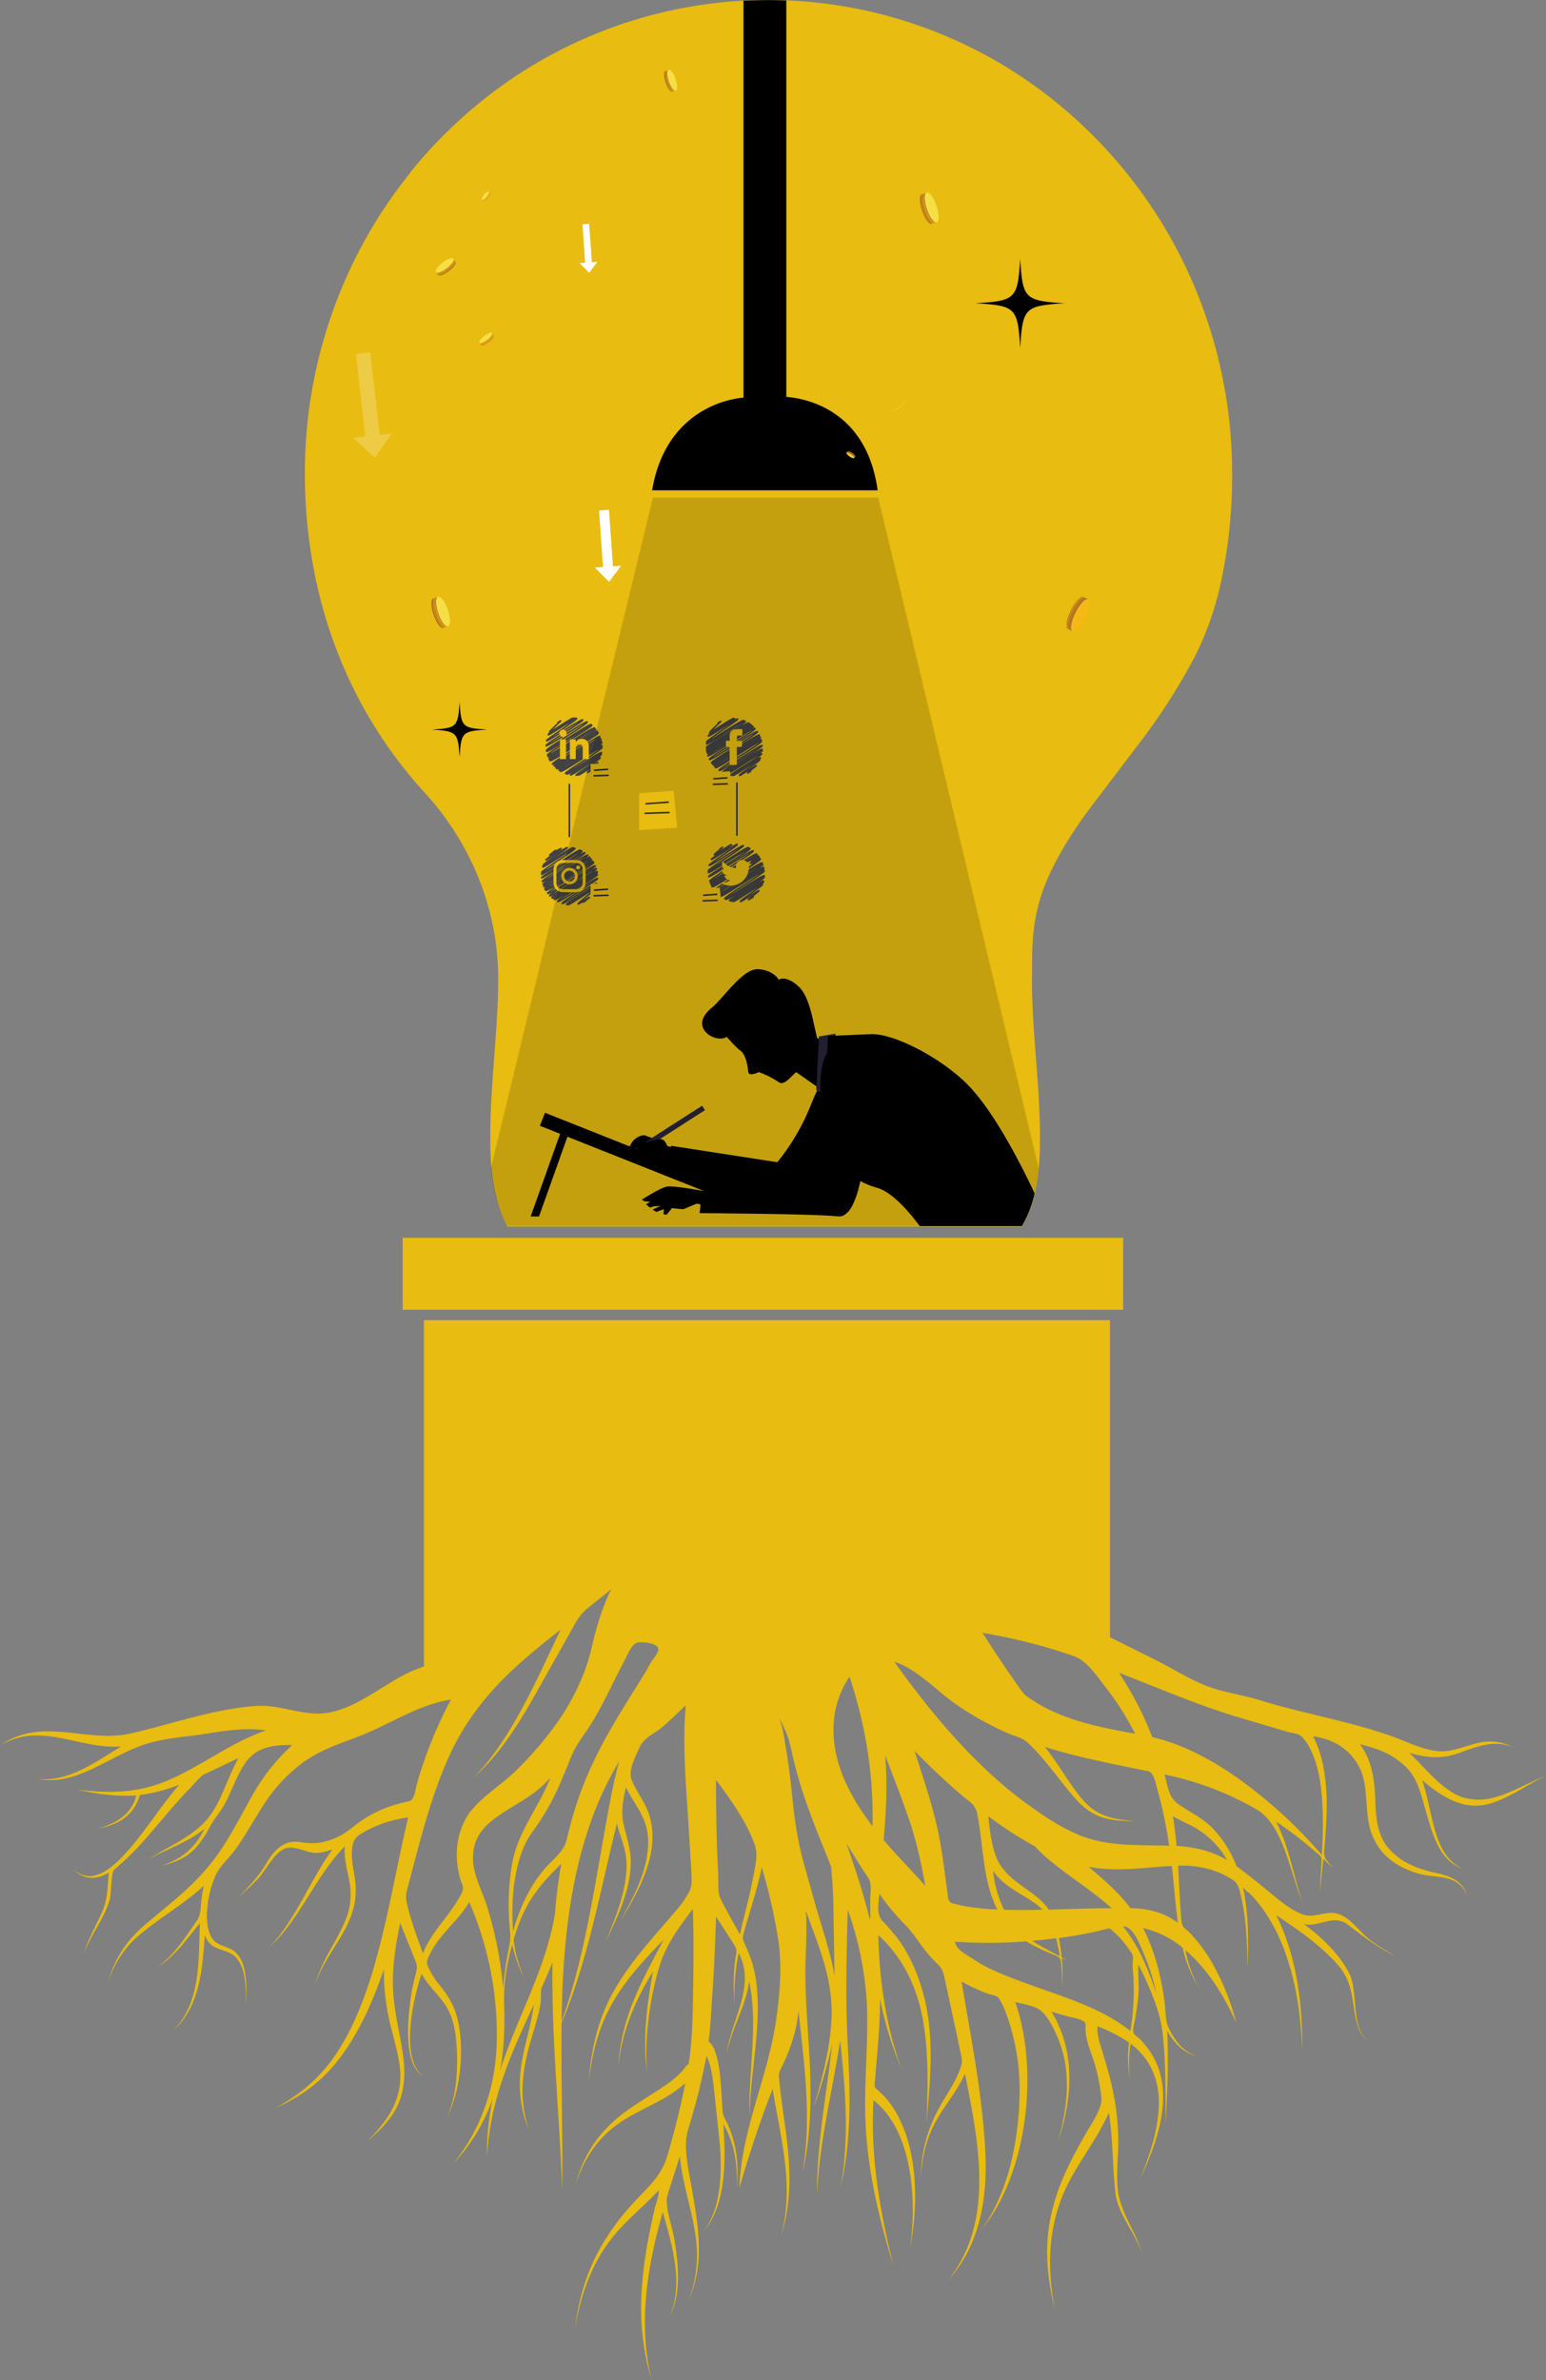 <svg xmlns="http://www.w3.org/2000/svg" xmlns:xlink="http://www.w3.org/1999/xlink" width="731" height="1125" fill="none" xmlns:v="https://vecta.io/nano"><rect width="100%" height="100%" fill="#808080" stroke="none"/><style><![CDATA[#P,#E,#O,#F,#G,#J,#K,#N,#M,#L,#I,#H,#D,#B,#A,#C{transform-origin:center}#J,#K,#N,#M,#L,#I,#H{animation:animationFramesOne 20s linear infinite}#D{animation:translateX 3s linear infinite}#B{animation:rotate 3s linear infinite}#A{animation:rotate_reverse 3s linear infinite}#O,#F,#G{animation:translateY 3s linear infinite}#P{animation:opacity 3s linear infinite}.B{stroke-width:.72}.C{stroke-linecap:round}.D{stroke-linejoin:round}.E{fill:#e8bc10}.F{stroke:#2d2d2d}.G{stroke:#424242}]]></style><path d="M568.05 143.63a224.1 224.1 0 0 0-57.95-86A216.37 216.37 0 0 0 385.86 1.19C382.13.8 378.34.5 374.54.32c-.92-.07-1.85-.09-2.77-.13h-.39c-1 0-2.12-.07-3.17-.09-1.66-.06-3.32-.08-5-.08-2.57 0-5.11 0-7.64.15h-.8c-1.09 0-2.17.08-3.25.15A216 216 0 0 0 216.35 57.6a220.2 220.2 0 0 0-20.2 21.22c-.084.084-.158.178-.22.28l-.29.34c-.082.089-.159.182-.23.28-.08.08-.13.17-.2.23a.62.62 0 0 0-.17.22c-.04.09-.32.36-.47.56-.005.016-.005.034 0 .05h-.05c-.041.035-.072.08-.09.13 0 0-.06 0-.06.06-.004.008-.006.016-.006.025s.002.017.006.025l-.19.2v.05c.004.02.004.04 0 .06-.046.039-.083.087-.11.14 0 0-.05 0-.06.06l-.08.11v.06l-.06.06c-.004.02-.004.04 0 .06h-.06v.06a223.92 223.92 0 0 0-35.48 62.53 227.08 227.08 0 0 0-14.17 79.32c0 52.76 16.27 100 45.44 137.6 3.57 4.61 7.33 9.1 11.3 13.42 22.15 24.18 34.88 55.73 34.65 88.65v.81c0 4.32-.17 8.65-.38 13-.92 19-3.15 38.11-3.35 57.21v5.72.16c.05 3.77.2 7.61.56 11.44v.12c.28 3 .68 6 1.24 9 .23 1.2.49 2.4.78 3.58a56.12 56.12 0 0 0 5.6 15.27h243.26c2.777-4.87 4.8-10.133 6-15.61.23-1 .45-2 .64-3 .56-3 1-6 1.25-9v-.12c.38-3.88.54-7.8.58-11.62v-1.08a3 3 0 0 1 0-.3v-4.5-.4c0-1.43-.06-2.86-.1-4.29-.63-21.85-3.56-43.69-3.68-65.5l.12-13.91v-.95c0-.5 0-1 .06-1.52 0-.8.09-1.59.14-2.39a7.87 7.87 0 0 1 .06-.84c.495-8.722 2.316-17.317 5.4-25.49 5.84-14.86 14.77-28.28 24.42-40.85l22.73-29.91A294.88 294.88 0 0 0 565 310.27a148.22 148.22 0 0 0 12.32-35.13c3.613-16.841 5.38-34.026 5.27-51.25a227.23 227.23 0 0 0-14.54-80.26z" class="E"/><path d="M339.55 341.63c.06.1 1.28-.86 1.34-.77s-5.31 4.89-5.16 5.14c.25.43 10.79-6.88 11.07-6.39s-11.6 6.47-11.34 6.92 11.64-7.39 11.93-6.88-12.78 7.69-12.51 8.17c.38.66 13.61-8.58 13.93-8s-15.06 10.18-14.69 10.86 17.06-10.93 17.52-10.12c.37.63-18 10.24-17.6 11s17.94-11.45 18.41-10.63-18.84 11.66-18.45 12.34 19.51-12.33 20-11.53-20.38 11.31-19.92 12.09 19.85-12.71 20.39-11.77-20.77 11.67-20.34 12.41 20.38-12.87 20.87-12.05-21.37 11.58-20.87 12.41 20.62-13.06 21.12-12.19-21.66 11.42-21.11 12.36 20.75-13.09 21.23-12.26-21.52 12.24-21 13.1 21.2-13.36 21.69-12.52-22.15 11.88-21.67 12.68c.6 1 21.31-13.42 21.79-12.58s-22 12.92-21.48 13.75c.56 1 21.73-13.85 22.29-12.87s-22.11 13.7-21.57 14.63 22.17-14.05 22.71-13.11-22.21 13.92-21.73 14.74 22.12-14.07 22.68-13.09-23.15 12.28-22.59 13.24 22.15-14 22.66-13.09-22.53 13.05-22.07 13.85 21.93-13.84 22.45-13-22.24 12.89-21.71 13.81 21.56-13.63 22.07-12.74-22.1 12.31-21.55 13.25 21.16-13.52 21.73-12.54-20.59 13-20.06 13.88 19.93-12.54 20.38-11.76-19.24 11.93-18.8 12.7 18.36-11.68 18.83-10.87-18.82 10.42-18.42 11.13 18-11.33 18.39-10.62-17.35 10.5-17 11.18 16.3-10.46 16.75-9.67-15 9.62-14.7 10.19 13.75-8.83 14.13-8.17c.28.49-13.47 7.71-13.13 8.3s12.43-8 12.76-7.37c.25.42-9.91 6.86-9.64 7.32s7.87-5 8.08-4.66c.09.17-4.29 3.39-4.2 3.57s1.39-.93 1.45-.84-1.41.75-1.37.81 1.26-.89 1.33-.77" class="B C D G"/><path d="M345 361.51h3.39V353h2.36l.25-2.83h-2.6v-1.62c0-.67.13-.93.78-.93H351v-3h-2.34c-2.52 0-3.66 1.11-3.66 3.23v2.27h-1.75v2.87H345v8.52z" class="E"/><path d="M340.51 401.1c.06.1 1.28-.87 1.34-.77s-4.28 3.45-4.18 3.63c.23.39 8-5.14 8.24-4.76s-9.84 6.63-9.6 7 12-7.69 12.29-7.1-13.6 9.26-13.28 9.9 15.8-10 16.19-9.34-17 11.14-16.54 11.86 18.47-11.65 18.89-10.91-19.3 10.48-18.91 11.16c.51.89 18.62-11.94 19.14-11 .4.7-19.61 10.84-19.16 11.61s19.12-12.27 19.66-11.35-19.93 12.55-19.51 13.28 20.64-13 21.1-12.18-21.07 13.55-20.59 14.37 21.66-13.77 22.21-12.82-22.42 12.75-21.88 13.68 22-13.84 22.48-13-22.88 12.39-22.31 13.38 22-14 22.6-13c.47.81-23 12.49-22.43 13.44s22.16-14 22.66-13.09-22.83 12.92-22.32 13.8 22.22-14 22.74-13.13-23.15 12.4-22.61 13.33 22.18-14.09 22.74-13.12-22.05 14-21.57 14.88 22-13.85 22.5-13-22.57 12.58-22 13.56 21.74-13.84 22.3-12.88c.47.81-21.85 13-21.29 13.93s21.07-13.51 21.66-12.5-21.67 12.07-21.16 13 20.79-13.22 21.32-12.31-21 12.07-20.54 12.92 20.13-12.8 20.64-11.91c.4.69-19.1 12.36-18.68 13.09s18.22-11.72 18.74-10.83-18.62 10.34-18.17 11.11 17.71-11.19 18.12-10.46-16.79 10.39-16.39 11.09 15.64-10 16.07-9.27-16.22 8.68-15.83 9.35 15.44-9.72 15.78-9.12-15.55 8.61-15.18 9.24 14.63-9.32 15-8.67-14.46 8.25-14.11 8.85 13.42-8.65 13.81-8c.29.51-10.71 7.57-10.44 8.05s8.63-5.52 8.86-5.12c.13.22-5.18 4-5.06 4.23s2.28-1.51 2.37-1.36-2.27 1.2-2.22 1.3 2-1.37 2.14-1.23-1.66.95-1.62 1 1.27-.87 1.33-.77" class="B C D G"/><path d="M340.78 417.24a8.64 8.64 0 0 0 4.457 1.355c1.582.035 3.143-.365 4.513-1.156a8.64 8.64 0 0 0 4.31-7.869 6.13 6.13 0 0 0 1.52-1.57 6.04 6.04 0 0 1-1.74.47 3.06 3.06 0 0 0 1.33-1.68 6.2 6.2 0 0 1-1.93.74c-.444-.523-1.054-.878-1.728-1.005s-1.371-.021-1.975.303a3 3 0 0 0-1.467 3.472c-1.208-.059-2.389-.371-3.468-.918a8.59 8.59 0 0 1-2.792-2.252c-.397.666-.521 1.459-.345 2.214a3 3 0 0 0 1.285 1.836c-.484-.011-.958-.142-1.38-.38-.012.707.226 1.397.672 1.946a3 3 0 0 0 1.768 1.054c-.45.124-.922.141-1.38.05a3 3 0 0 0 2.84 2.11 6.08 6.08 0 0 1-2.117 1.087c-.771.22-1.577.285-2.373.193z" class="E"/><path d="M263.78 341.43c.06.09 1.28-.88 1.34-.77s-5.35 4.95-5.19 5.21c.27.47 10.88-7 11.18-6.46s-11.86 6.9-11.62 7.32 12.21-7.88 12.57-7.26-13.11 7.29-12.82 7.8 13.05-8.41 13.43-7.75-14.58 10-14.24 10.59 16.67-10.61 17.1-9.87-17.79 11.43-17.33 12.22 19-12.11 19.48-11.25-19.79 12.69-19.31 13.52 20.63-13.18 21.18-12.23-21.66 11.55-21.14 12.5 20.84-13.14 21.32-12.3-21.83 11.47-21.29 12.4 20.78-13.35 21.37-12.34c.45.79-21.48 13.21-20.92 14.18s21.68-13.86 22.26-12.85-22.55 12.54-22 13.54 21.9-14 22.47-13-22.55 13.12-22 14.09 22.12-14.12 22.71-13.11c.47.83-22.92 12.78-22.4 13.69s22.16-14.14 22.74-13.13c.48.83-23.09 12.51-22.63 13.31.6 1 22.23-14 22.74-13.13s-22.06 14-21.6 14.81 21.92-14 22.48-13-22.2 13-21.66 13.84 21.55-13.81 22.14-12.78c.5.86-22.56 12-22.1 12.82s21.55-13.73 22.11-12.77-21.89 12.57-21.34 13.52 21-13.42 21.6-12.47-21.67 12-21.13 12.88S284 350 284.5 350.94c.46.78-21.71 11.44-21.17 12.37s20.62-13.25 21.2-12.24c.45.79-20.63 12.2-20.18 13 .55.95 19.77-12.59 20.28-11.7.41.7-20 11.4-19.6 12.16.53.92 19.19-12.19 19.67-11.35s-17.7 11.73-17.34 12.4 16.65-10.67 17.11-9.88-16.74 9.5-16.37 10.14 15.76-10.13 16.21-9.36-14.94 9.1-14.57 9.73 13.72-8.75 14.08-8.13-11.74 7.85-11.46 8.33 10-6.47 10.34-6-9.36 5.48-9.14 5.87 8.26-5.27 8.48-4.89c.12.21-4.36 3.57-4.26 3.74s1.27-.87 1.33-.77" class="B C D G"/><path d="M267.64 349.49h-2.88v9.29h2.88v-9.29zm-1.45-1.22a1.71 1.71 0 0 0 1.597-1.057c.132-.315.166-.661.1-.996a1.72 1.72 0 0 0-1.354-1.354c-.334-.066-.681-.031-.996.1a1.71 1.71 0 0 0-1.057 1.597c0 .454.18.889.501 1.209a1.71 1.71 0 0 0 1.209.501zm6.04 5.63c0-1.31.6-2.08 1.75-2.08s1.57.74 1.57 2.08v4.88h2.86v-5.89c0-2.48-1.41-3.69-3.38-3.69a3.24 3.24 0 0 0-2.8 1.54v-1.25h-2.76v9.29h2.76v-4.88z" class="E"/><path d="M261.62 402.59c.07.1 1.28-.87 1.34-.78s-3.17 2.19-3.09 2.34 5.3-3.43 5.46-3.15-7.43 5.13-7.24 5.46 9.9-6.38 10.19-5.88-11.64 7.67-11.32 8.21 13.56-8.68 13.93-8.05-14.38 8-14.08 8.48c.39.68 14.16-9 14.52-8.39s-15.09 8.25-14.71 8.91 14.85-9.48 15.25-8.8-16.15 10.74-15.75 11.43c.5.86 17.87-11.3 18.29-10.56s-18.74 10.73-18.35 11.41 18.61-11.89 19.11-11-19.45 11.91-19.05 12.61 19.93-12.61 20.4-11.78-20.64 12.73-20.14 13.6 21-13.4 21.59-12.46-21.74 13-21.26 13.8 21.74-13.66 22.22-12.83-22.35 12.89-21.83 13.84 22-14 22.53-13-22.52 13.32-22.06 14.12c.63 1.08 22.24-14 22.74-13.13s-22.8 13-22.32 13.8c.57 1 22.23-14 22.74-13.13s-22.3 13.68-21.78 14.58c.61 1.06 22-13.86 22.53-13s-22.11 13.17-21.55 14.15 21.45-13.83 22.07-12.79c.48.84-21.48 12.91-21 13.67.52.92 20.83-13.25 21.36-12.33s-21.61 11.7-21.13 12.54 20.66-13.15 21.19-12.24-20.84 12-20.32 12.88 20-12.55 20.41-11.79-19.32 11.88-18.83 12.73 18.46-11.6 18.87-10.89-17.16 11.05-16.74 11.83 15.92-10.23 16.37-9.45-14.66 9.29-14.29 9.93 13.35-8.43 13.67-7.89-13.31 7.46-13 8 12.43-8 12.77-7.37c.2.35-8.23 6.6-8 7s5.21-3.34 5.36-3.09-3.12 2.16-3 2.29 1.27-.88 1.33-.77" class="B C D G"/><path d="M269.29 407.82l3.08.05c.481.006.958.094 1.41.26.333.121.633.316.88.57s.445.549.57.88c.167.451.255.928.26 1.41v3.08 3.08c-.006.481-.094.958-.26 1.41a2.51 2.51 0 0 1-1.45 1.45c-.452.166-.929.254-1.41.26h-3.08-3.08c-.481-.006-.958-.094-1.41-.26a2.48 2.48 0 0 1-.88-.57 2.35 2.35 0 0 1-.57-.88c-.166-.452-.254-.929-.26-1.41v-3.08-3.08c.005-.482.093-.959.26-1.41a2.51 2.51 0 0 1 1.45-1.45c.452-.166.929-.254 1.41-.26l3.08-.05zm0-1.37l-3.14.05a5.37 5.37 0 0 0-1.85.35c-.506.196-.966.496-1.35.88a3.92 3.92 0 0 0-.88 1.35c-.225.591-.343 1.217-.35 1.85l-.05 3.14.05 3.14a5.42 5.42 0 0 0 .35 1.85c.197.506.497.966.88 1.35a3.86 3.86 0 0 0 1.35.88c.594.215 1.219.333 1.85.35l3.14.05 3.14-.05a6.02 6.02 0 0 0 1.85-.35 3.86 3.86 0 0 0 1.35-.88c.383-.384.683-.844.88-1.35.219-.593.337-1.218.35-1.85l.05-3.14-.05-3.14c-.012-.632-.13-1.257-.35-1.85-.196-.506-.496-.966-.88-1.35s-.844-.684-1.35-.88c-.591-.224-1.218-.342-1.85-.35-.81 0-1.07-.05-3.14-.05zm0 3.71c-.773 0-1.529.229-2.172.659a3.91 3.91 0 0 0-1.663 4.014 3.91 3.91 0 0 0 3.072 3.072c.759.151 1.545.073 2.259-.223a3.91 3.91 0 0 0 1.755-1.44c.43-.643.659-1.399.659-2.172a3.91 3.91 0 0 0-3.91-3.91zm0 6.45a2.54 2.54 0 0 1-1.411-.428c-.418-.279-.743-.676-.936-1.14s-.242-.975-.144-1.468a2.54 2.54 0 0 1 1.995-1.995c.493-.098 1.004-.048 1.468.144a2.54 2.54 0 0 1 .824 4.143 2.54 2.54 0 0 1-1.796.744zm4.98-6.61c.002.183-.051.362-.151.515a.92.92 0 0 1-1.419.145c-.13-.129-.218-.294-.253-.473a.92.92 0 0 1 .398-.946c.153-.101.332-.153.515-.151a.92.92 0 0 1 .91.91z" class="E"/><path d="M348.43 370.09V394.7" class="B C D F"/><path d="M345.15 364.51l-9.52.66v10.17l10.5-.66-.98-10.17z" fill="url(#Q)"/><path d="M337.54 368.07l6.13-.43m-6.35 3.06l6.57-.22" class="B C D F"/><path d="M288.76 417.15l-9.52.66v10.17l10.5-.66-.98-10.17z" fill="url(#R)"/><path d="M281.15 420.71l6.13-.43m-6.35 3.06l6.57-.22" class="B C D F"/><path d="M288.76 360.48l-9.52.66v10.17l10.51-.66-.99-10.17z" fill="url(#S)"/><path d="M281.15 364.05l6.13-.44m-6.35 3.06l6.57-.22" class="B C D F"/><path d="M340.34 419.56l-9.52.65v10.17l10.5-.65-.98-10.17z" fill="url(#T)"/><path d="M332.73 423.12l6.13-.44m-6.35 3.07l6.57-.22m-69.86-54.77v24.61" class="B C D F"/><path d="M415 231.73H308.33c6.91-41 41-43.66 43.21-43.79V.34c1.08-.07 2.16-.11 3.25-.15h.8c2.53-.11 5.07-.15 7.64-.15 1.65 0 3.31 0 5 .08 1 0 2.12.05 3.17.09h.39v187.35c8.63.67 37.25 5.7 43 42.81.05.45.11.91.21 1.36z" fill="#000"/><path id="A" d="M230.26 344.83c-11.67.71-12.25 1.28-12.95 13-.71-11.68-1.29-12.25-13-13 11.67-.71 12.25-1.28 13-12.95.69 11.67 1.28 12.24 12.95 12.95z" fill="#000"/><path id="B" d="M503.53 143.33a95.44 95.44 0 0 0-10 .92c-9.46 1.49-10.24 5.27-11.16 20.21-1.16-19.06-2.07-20-21.13-21.13 19.06-1.16 20-2.11 21.13-21.14.92 15 1.7 18.75 11.27 20.25 2.61.41 5.85.65 9.89.89z" fill="#000"/><g id="C" fill="#000"><g id="D"><path d="M311.88 542.22c-2.32-5-4.79-4.56-6.49-5.45s-5.82 1.24-7 3.81-1.74 2.52-1.77 4.61 5.55 2.82 8.14 3.14 10.3 3.27 10.3 3.27l9-7.19-12.18-2.19z"/><path d="M333.334 524.692l-1.349-2.105-33.049 21.193 1.35 2.104 33.048-21.192z" fill="url(#U)"/><path d="M315.43 541.55c-1.53-4.39-3.65-3.11-6.6-2.55a51.1 51.1 0 0 0-7.22 2.27s-1.05 2.38.69 3.33 7.31-.41 7.75 3 14.08-3.18 14.08-3.18l-8.7-2.87z"/><path d="M405.18 501.33c-8-2.36-14 1.43-21.95 21.32a102.94 102.94 0 0 1-15.69 26.64l-50.1-7.74-4.94 9.45s48 18 58.86 18.42c15 .54 26.87-23.15 37.41-41.39 7.46-12.91 7.23-23.49-3.59-26.7z"/></g><path d="M254.87 574.93h-3.96L265.16 535h3.95l-14.24 39.93z"/><path d="M257.709 525.934l-2.441 6.142 102.793 40.844 2.44-6.143-102.792-40.843zm83.661-38.294c3.35 3.5 6.09 7 8.73 8.93s3.45 7.46 3.68 10 5 .14 5 .14a42.82 42.82 0 0 1 9.58 4.85c2.49 1.61 5.64-2.84 8.19-4.9s2.43-6 4-12.1-.54-14.41-.54-14.41l-10.62-14.7-19.72 5.68-8.3 16.51z"/><path d="M343.63 490.09c-5.17 3.31-18.7-4.44-7-13.87 5.33-4.3 14.49-18.55 21.81-18.16s9.83 5 9.83 5 3.1-2.58 9.46 3.31 7.35 22.94 9.62 26.79L376 489.42s2.17-6.66-1.42-10.28-10.3-1-8.17 3.4 0 6.2 0 6.2-5.36-2.23-5.67-5.45c-.57-6-11.69-7.83-12.31-3.63s-.23 7.51-4.8 10.43z"/><path d="M395 492.78c-.585.066-1.175.066-1.76 0-2.4-.61-17.38-5.48-17.38-5.48L373 504.24s20.29 14.75 27.48 18.35c-2.2-9.87-4.11-19.77-5.48-29.81z"/><path d="M387.21 489.89l-1.26 25.25 6.66 4.43 2.48-31.06-7.88 1.38z" fill="url(#V)"/><path d="M489.21 564a54.46 54.46 0 0 1-6 15.49h-48.34l-.92-1.22c-6.12-8-13.08-15.17-19.39-16.92a38.65 38.65 0 0 1-7.74-3.13 50.43 50.43 0 0 1-11.11-8.07c-2.599-2.422-4.944-5.103-7-8l1.29-24.33.1-1.63.43-8.14.52-10.14.31-5.56.14-2.69 3.56-.18 16.9-.72c10.93-.23 32.33 10.93 44.7 23 11.23 10.92 22.77 32 30.69 48.35l1.85 3.86s0-.06.01.03zM332 562.79s-13.79-2.63-16.9-1.93-11.65 6.14-11.65 6.14l1.28.75 2.7.31-1.95 1.14 1.79 1.53 2.19-.62 2.9-.13-3.83 1.69 1.84 1.12 3.48-1.31-.12 2.45 1.49.17 2.47-3.06 5.4.47 6.36-2.62 7.42 1.46-4.87-7.56z"/><path d="M402.49 495.16c-7.88-2.62-14.91-.79-14.62 20.61.25 18.51-1.2 38.5-1.2 38.5L332 562.79l-1.2 10.59s54.6.29 65.38 1.52S409.34 542.76 411 528s2.24-29.28-8.51-32.84z"/></g><path id="E" opacity=".15" d="M491.12 552.23a85.37 85.37 0 0 1-1.91 11.85c-1.198 5.398-3.222 10.579-6 15.36H240c-4.79-8.14-7-17.72-7.86-27.39l12.59-52 .55-2.38 7.2-29.71v-.07l.13-.58.07-.19.16-.75.27-1 .41-1.72.09-.38.11-.52.14-.52.27-1.13.13-.51.25-1v-.06l.11-.43.25-1 .28-1.17v-.07l.08-.37.07-.2v-.08l.29-1.22.32-1.31.07-.26.35-1.49.33-1.35.09-.38.32-1.27.33-1.37.13-.5v-.12l.16-.62 4.79-19.8.14-.59.14-.57.08-.37.1-.4.12-.51.22-.89.2-.8.07-.31.18-.74.1-.43.23-.95.25-1.05.22-.89v-.11l.25-1.05.18-.77.23-.9.12-.53.24-1 .19-.8.29-1.21.31-1.24.21-.9v-.05l.24-1 .21-.46v-.07l.12-.46.41-1.72.28-1.1.1-.37v-.11l.1-.45 9.09-37.55.09-.38.09-.38.22-.87.28-1.14.16-.72.21-.87.06-.22.15-.65.07-.27.26-1.1.31-1.57.07-.26.18-.76.14-.58.14-.56.12-.54v-.14l.19-.77.07-.29.08-.36.17-.73v-.11l.11-.44.25-1.05.39-1.57.12-.57.11-.45.09-.34v-.1l.16-.72 27.35-112.46h106.53l75.85 317.03z" fill="#000"/><path d="M400.71 213.39c.25-.26 1.2 0 2.17.69s1.6 1.42 1.46 1.75c-.21.31-1.19 0-2.19-.67s-1.65-1.47-1.44-1.77z" fill="url(#W)"/><path d="M400.73 213.36c.2-.31 1.18 0 2.19.66s1.64 1.47 1.44 1.78c.14-.33-.49-1.09-1.46-1.75s-1.92-.95-2.17-.69z" fill="url(#X)"/><use xlink:href="#BO" fill="url(#Y)"/><path d="M400.66 213.45c.21-.3 1.19 0 2.19.67s1.65 1.47 1.44 1.78c.15-.32-.49-1.09-1.46-1.74s-1.92-1-2.16-.7l-.01-.01z" fill="url(#Z)"/><path d="M400.57 213.59c.25-.26 1.2 0 2.17.7s1.61 1.42 1.46 1.74c-.21.31-1.19 0-2.19-.66s-1.65-1.47-1.44-1.78z" fill="url(#a)"/><path d="M400.59 213.56c.21-.3 1.19 0 2.19.67s1.65 1.47 1.44 1.77c.15-.32-.49-1.09-1.46-1.74s-1.92-1-2.17-.7z" fill="url(#b)"/><path d="M400.48 213.72c.25-.26 1.2 0 2.17.69s1.61 1.42 1.46 1.75c-.2.3-1.18 0-2.19-.67s-1.65-1.49-1.44-1.77z" fill="url(#c)"/><path d="M400.5 213.69c.21-.3 1.19 0 2.19.67s1.65 1.47 1.44 1.78c.15-.32-.49-1.09-1.46-1.74s-1.92-.95-2.17-.69c-.01 0-.01-.01 0-.02z" fill="url(#d)"/><use xlink:href="#BO" x="-0.27" y="0.4" fill="url(#e)"/><path d="M400.39 213.85c.21-.3 1.19 0 2.19.67s1.65 1.47 1.44 1.78c.15-.32-.49-1.09-1.46-1.74s-1.92-.95-2.16-.69c-.02 0-.01-.01-.01-.02z" fill="url(#f)"/><path d="M400.29 214c.24-.26 1.19 0 2.16.7s1.61 1.42 1.46 1.74c-.21.31-1.19 0-2.19-.66s-1.63-1.47-1.43-1.78z" fill="url(#g)"/><path d="M400.31 214c.21-.31 1.19 0 2.19.67s1.65 1.47 1.45 1.77c.15-.32-.49-1.09-1.46-1.74s-1.92-1-2.16-.7h-.02z" fill="url(#h)"/><path d="M318.49 373.77l-16.33 1.13v17.45l18.02-1.13-1.69-17.45z" fill="url(#i)"/><path d="M305.44 379.89l10.52-.75m-10.9 5.25l11.27-.37" class="B C D F"/><path d="M531.06 585.03H190.39v33.99h340.67v-33.99z" class="E"/><path opacity=".22" d="M167 206.94l10.29 9.46 7.91-11.52-5.67.64-4.4-38.97-6.86.78 4.4 38.97-5.67.64z" fill="url(#j)" id="F"/><path d="M281.24 268.25l6.74 6.75 5.73-7.62-3.89.27-1.87-26.7-4.7.33 1.87 26.7-3.88.27z" fill="url(#k)" id="G"/><g id="H"><path d="M209.635 296.776h-.11c-1.19.19-3.11-2.55-4.37-6.27s-1.39-7.06-.33-7.63l.11-.05c1.17-.4 3.18 2.4 4.48 6.24s1.43 7.35.22 7.71z" fill="url(#l)"/><path d="M209.525 296.816c-1.17.4-3.18-2.4-4.48-6.24s-1.4-7.29-.23-7.68h.12c-1.06.57-.93 3.91.33 7.63s3.18 6.46 4.37 6.27l-.11.02z" fill="url(#m)"/><path d="M210.005 296.656h-.12c-1.18.19-3.1-2.55-4.36-6.27s-1.4-7.07-.34-7.64h.11c1.18-.4 3.18 2.39 4.48 6.24s1.4 7.27.23 7.67z" fill="url(#n)"/><path d="M209.895 296.696c-1.18.39-3.18-2.4-4.48-6.25s-1.41-7.28-.23-7.68h.11c-1.05.57-.92 3.91.34 7.63s3.18 6.46 4.37 6.27l-.11.03z" fill="url(#o)"/><path d="M210.425 296.516h-.12c-1.19.19-3.11-2.55-4.37-6.27s-1.39-7.07-.33-7.64l.11-.05c1.17-.39 3.18 2.4 4.48 6.25s1.4 7.31.23 7.71z" fill="url(#p)"/><path d="M210.305 296.556c-1.17.39-3.18-2.4-4.48-6.25s-1.4-7.28-.22-7.68h.11c-1.06.57-.92 3.92.34 7.64s3.18 6.46 4.36 6.27l-.11.02z" fill="url(#q)"/><use xlink:href="#BP" fill="url(#r)"/><path d="M210.845 296.416c-1.17.4-3.18-2.39-4.48-6.24s-1.4-7.28-.23-7.68h.12c-1.06.57-.93 3.91.33 7.64s3.18 6.46 4.37 6.27l-.11.01z" fill="url(#s)"/><path d="M211.545 296.136h-.12c-1.19.19-3.11-2.55-4.37-6.27s-1.39-7.07-.33-7.64h.11c1.17-.4 3.18 2.39 4.48 6.24s1.4 7.27.23 7.67z" fill="url(#t)"/><path d="M211.425 296.176c-1.17.39-3.18-2.4-4.48-6.25s-1.4-7.28-.22-7.68h.11c-1.06.57-.92 3.91.34 7.63s3.17 6.46 4.36 6.27l-.11.03z" fill="url(#u)"/><use xlink:href="#BP" x="1.06" y="-0.36" fill="url(#v)"/><path d="M211.845 296.016c-1.17.4-3.18-2.39-4.48-6.24s-1.4-7.28-.22-7.68h.11c-1.06.57-.92 3.91.34 7.64s3.17 6.46 4.36 6.27l-.11.01z" fill="url(#w)"/></g><g id="I"><path d="M504.769 297.147a.41.41 0 0 1-.11-.07c-1.11-.8-.46-4.55 1.53-8.56s4.56-6.82 5.87-6.42l.12.05c1.27.62.64 4.49-1.41 8.63s-4.73 7-6 6.37z" fill="url(#x)"/><path d="M504.649 297.087c-1.26-.63-.63-4.49 1.41-8.63s4.74-7 6-6.37l.12.07c-1.31-.4-3.89 2.4-5.87 6.42s-2.64 7.76-1.53 8.56l-.13-.05z" fill="url(#y)"/><path d="M505.169 297.347l-.12-.08c-1.11-.8-.45-4.55 1.53-8.56s4.56-6.81 5.87-6.42l.13.05c1.26.63.63 4.49-1.41 8.64s-4.74 7.01-6 6.37z" fill="url(#z)"/><path d="M505.049 297.287c-1.27-.63-.64-4.5 1.41-8.64s4.73-7 6-6.37l.11.07c-1.31-.39-3.89 2.41-5.87 6.42s-2.64 7.76-1.53 8.56l-.12-.04z" fill="url(#AA)"/><path d="M505.619 297.567l-.12-.07c-1.11-.81-.45-4.56 1.53-8.57s4.56-6.81 5.87-6.42l.13.05c1.26.63.63 4.49-1.41 8.64s-4.74 6.99-6 6.37z" fill="url(#AB)"/><path d="M505.499 297.507c-1.27-.63-.64-4.49 1.41-8.64s4.73-7 6-6.37l.11.07c-1.31-.39-3.89 2.41-5.87 6.42s-2.64 7.76-1.53 8.57l-.12-.05z" fill="url(#AC)"/><path d="M506.159 297.837l-.11-.07c-1.11-.81-.46-4.56 1.53-8.57s4.56-6.81 5.87-6.42h.12c1.27.63.64 4.49-1.41 8.64s-4.73 7.04-6 6.42z" fill="url(#AD)"/><path d="M506.039 297.777c-1.26-.63-.63-4.49 1.42-8.64s4.73-7 6-6.37l.12.07c-1.31-.39-3.89 2.41-5.87 6.42s-2.64 7.76-1.53 8.57l-.14-.05z" fill="url(#AE)"/><path d="M506.819 298.157a.41.41 0 0 1-.11-.07c-1.11-.8-.46-4.55 1.53-8.56s4.56-6.81 5.87-6.42l.12.05c1.27.62.64 4.49-1.41 8.63s-4.73 7-6 6.37z" fill="url(#AF)"/><path d="M506.699 298.097c-1.26-.62-.63-4.49 1.42-8.63s4.73-7 6-6.37l.12.07c-1.31-.39-3.89 2.41-5.87 6.42s-2.64 7.76-1.53 8.56l-.14-.05z" fill="url(#AG)"/><path d="M507.309 298.397l-.12-.07c-1.11-.8-.45-4.55 1.53-8.56s4.56-6.81 5.87-6.42l.13.05c1.26.62.63 4.49-1.41 8.63s-4.74 6.96-6 6.37z" fill="url(#AH)"/><path d="M507.189 298.337c-1.27-.62-.64-4.49 1.41-8.63s4.73-7 6-6.37a.41.41 0 0 1 .11.07c-1.31-.39-3.89 2.41-5.87 6.42s-2.64 7.76-1.53 8.56l-.12-.05z" fill="url(#AI)"/></g><g id="J"><path d="M440.669 105.776h-.12c-1.18.19-3.1-2.55-4.36-6.27s-1.4-7.06-.34-7.63l.11-.05c1.18-.4 3.18 2.4 4.48 6.24s1.4 7.31.23 7.71z" fill="url(#AJ)"/><path d="M440.529 105.816c-1.18.4-3.18-2.4-4.48-6.24s-1.41-7.29-.23-7.68h.11c-1.05.57-.92 3.91.34 7.63s3.18 6.46 4.37 6.27l-.11.02z" fill="url(#AK)"/><path d="M441.039 105.656h-.12c-1.19.19-3.11-2.55-4.37-6.27s-1.39-7.07-.33-7.64h.11c1.17-.39 3.18 2.4 4.48 6.25s1.4 7.26.23 7.66z" fill="url(#AL)"/><path d="M440.919 105.696c-1.17.39-3.18-2.4-4.48-6.25s-1.4-7.28-.22-7.68h.11c-1.06.57-.92 3.92.34 7.64s3.17 6.46 4.36 6.27l-.11.02z" fill="url(#AM)"/><path d="M441.449 105.516h-.11c-1.19.19-3.11-2.54-4.37-6.27s-1.39-7.06-.33-7.63l.1-.05c1.18-.39 3.19 2.4 4.49 6.25s1.4 7.3.22 7.7z" fill="url(#AN)"/><use xlink:href="#BQ" fill="url(#AO)"/><path d="M441.959 105.326h-.12c-1.18.19-3.1-2.54-4.36-6.27s-1.4-7.06-.34-7.63h.11c1.18-.39 3.18 2.4 4.48 6.24s1.4 7.28.23 7.66z" fill="url(#AP)"/><path d="M441.849 105.376c-1.18.4-3.18-2.39-4.48-6.24s-1.41-7.28-.23-7.68h.12c-1.06.57-.93 3.91.33 7.64s3.18 6.46 4.37 6.27l-.11.01z" fill="url(#AQ)"/><path d="M442.529 105.136h-.11c-1.19.19-3.11-2.55-4.37-6.27s-1.39-7.07-.33-7.64h.1c1.18-.4 3.19 2.39 4.49 6.24s1.44 7.27.22 7.67z" fill="url(#AR)"/><path d="M442.459 105.176c-1.18.39-3.18-2.4-4.48-6.25s-1.4-7.28-.23-7.68h.12c-1.06.56-.93 3.91.33 7.63s3.18 6.46 4.37 6.27l-.11.03z" fill="url(#AS)"/><path d="M443.019 104.986h-.11c-1.19.19-3.11-2.54-4.37-6.27s-1.39-7.06-.34-7.63l.11-.05c1.18-.39 3.19 2.4 4.48 6.25s1.41 7.3.23 7.7z" fill="url(#AT)"/><use xlink:href="#BQ" x="1.57" y="-0.53" fill="url(#AU)"/></g><g id="K"><path d="M318.18 43.207s0 .06-.08.08c0 0-.05.05-.09.06s-.05 0-.08 0c-.83.13-2.19-1.79-3.07-4.4-.381-1.126-.62-2.295-.71-3.48a2.4 2.4 0 0 1 .006-.948 2.38 2.38 0 0 1 .374-.872c.009-.019.023-.036.041-.049s.038-.019.059-.021h.08.07.05c.033-.005.067-.005.1 0 .054.007.106.028.15.06.016-.005.034-.005.05 0a.5.5 0 0 1 .19.14h.06l.05.05a.47.47 0 0 1 .15.13h.06l.07.07a7.37 7.37 0 0 1 .83 1.19 14.84 14.84 0 0 1 1.14 2.58c.505 1.342.749 2.767.72 4.2v.1c-.008.016-.012.033-.012.05s.004.035.012.05c-.005.057-.005.113 0 .17a.42.42 0 0 0 0 .1.99.99 0 0 1-.07.25v.05c-.013.048-.041.09-.08.12 0 0-.05.31-.07.32z" fill="url(#AV)"/><path d="M317.95 43.377h-.08c-.81.28-2.23-1.68-3.15-4.38-.393-1.126-.636-2.3-.72-3.49 0-1 .1-1.63.47-1.83.009-.02.023-.036.04-.049s.039-.019.06-.021h.08c-.39.21-.54.92-.49 1.92.086 1.174.332 2.332.73 3.44.88 2.61 2.2 4.54 3.06 4.41z" fill="url(#AW)"/><path d="M318.2 43.287h-.07-.04a.14.14 0 0 1-.15 0c-.82-.07-2.07-1.92-2.91-4.38-.392-1.103-.638-2.253-.73-3.42-.05-1 .11-1.69.47-1.9l.09-.06h.08c-.04.011-.076.036-.1.07a2.72 2.72 0 0 0-.37 1.91 14.18 14.18 0 0 0 .73 3.37c.84 2.48 2.11 4.36 2.95 4.42.017-.001.034-.004.05-.01z" fill="url(#AX)"/><path d="M318.5 43.187h-.08c-.016.007-.033.011-.05.011s-.034-.004-.05-.011c-.017.009-.036.013-.055.013s-.038-.004-.055-.013c-.85-.11-2.07-1.94-2.9-4.39-.385-1.077-.624-2.2-.71-3.34-.114-.652.01-1.323.35-1.89.012-.02.028-.038.047-.051s.04-.024.063-.029c0 0 .05-.05.09-.06h.07c-.038.016-.072.04-.1.07a.55.55 0 0 0-.1.11 3.24 3.24 0 0 0-.24 1.87 13.24 13.24 0 0 0 .71 3.29c.78 2.34 1.94 4.13 2.78 4.37a.31.31 0 0 0 .16 0 .27.27 0 0 0 .07.05z" fill="url(#AY)"/><path d="M319.09 42.957c-.046.045-.1.079-.16.1h-.05c-.016.008-.033.012-.05.012s-.035-.004-.05-.012c-.062.015-.128.015-.19 0a.47.47 0 0 1-.16-.07c-.82-.4-1.87-2.1-2.61-4.29-.373-1.036-.615-2.114-.72-3.21-.089-.602-.027-1.217.18-1.79l.08-.15a.55.55 0 0 1 .1-.11s.06-.06.1-.07h.05a.67.67 0 0 1 .2 0h.08.11.05a4.48 4.48 0 0 1 1.68 2 13.33 13.33 0 0 1 1 2.32c.75 2.22.94 4.25.5 5.05.004.008.005.016.005.025s-.001.017-.005.025a.17.17 0 0 1-.06.08s-.08.07-.08.09z" fill="url(#AZ)"/><path d="M318.85 43.057a.22.22 0 0 1-.16 0 .23.23 0 0 1-.09.018.23.23 0 0 1-.09-.018c-.054-.007-.106-.027-.15-.06-.83-.37-1.92-2.1-2.66-4.32a13.22 13.22 0 0 1-.71-3.24 3.25 3.25 0 0 1 .2-1.8c.012-.056.04-.108.08-.15.031-.044.068-.085.11-.12a.29.29 0 0 1 .15-.09h.09a.58.58 0 0 0-.13.09c-.045.049-.085.103-.12.16a.52.52 0 0 0-.08.17c-.176.559-.227 1.149-.15 1.73a13.83 13.83 0 0 0 .7 3.21c.73 2.15 1.78 3.83 2.57 4.28a1.04 1.04 0 0 0 .17.06c.054.033.117.05.18.05.029.014.059.024.09.03z" fill="url(#Aa)"/><path d="M319.48 42.797a.21.21 0 0 1-.13.09c-.026-.009-.054-.009-.08 0a.29.29 0 0 1-.16 0h-.08c-.05 0-.1 0-.15-.06a.82.82 0 0 1-.19-.11l-.19-.13c-1.068-1.177-1.852-2.583-2.29-4.11a15.73 15.73 0 0 1-.7-3.09c-.069-.511-.069-1.029 0-1.54.028-.074.048-.152.06-.23.05-.08.07-.15.11-.22a.46.46 0 0 1 .13-.18c0-.05.08-.07.13-.09.023-.009.047-.009.07 0 .039-.01.081-.01.12 0 .55 0 1.33.85 2 2.2.371.707.685 1.443.94 2.2.89 2.48 1.02 4.69.41 5.27z" fill="url(#Ab)"/><path d="M319.29 42.897c-.026.008-.054.008-.08 0a.29.29 0 0 1-.16 0h-.06c-.025.012-.052.019-.08.019s-.055-.007-.08-.019c-.069-.016-.134-.046-.19-.09-.076-.028-.144-.072-.2-.13-1.115-1.157-1.926-2.573-2.36-4.12a13.92 13.92 0 0 1-.69-3.11c-.064-.533-.047-1.072.05-1.6l.09-.23a1.01 1.01 0 0 1 .09-.18c.033-.072.085-.135.15-.18 0-.05.08-.07.13-.09.023-.008.047-.008.07 0-.057.03-.108.071-.15.12l-.13.2a1 1 0 0 0-.1.23c0 .07 0 .17-.06.25a6.09 6.09 0 0 0 0 1.49c.109 1.048.344 2.078.7 3.07a10.19 10.19 0 0 0 2.24 4l.18.15c.068.046.142.083.22.11a.37.37 0 0 0 .22.08.44.44 0 0 0 .2.03z" fill="url(#Ac)"/><path d="M319.61 42.807h-.09-.1a.59.59 0 0 1-.25-.07c-.081-.032-.158-.072-.23-.12l-.22-.16c-.06-.07-.14-.13-.21-.21-.931-1.135-1.628-2.444-2.05-3.85-.339-.971-.567-1.978-.68-3a6.42 6.42 0 0 1 0-1.3 1.22 1.22 0 0 1 0-.27.68.68 0 0 1 .07-.28c.015-.093.049-.181.1-.26.046-.069.099-.133.16-.19h.07c.024-.034.06-.059.1-.07.59-.2 1.48.73 2.28 2.28.342.674.633 1.372.87 2.09.92 2.73 1 5.14.18 5.41z" fill="url(#Ad)"/><path d="M319.61 42.807h-.09c-.016.007-.033.011-.05.011s-.034-.004-.05-.011a.29.29 0 0 1-.135.033.29.29 0 0 1-.135-.033c-.046.002-.092-.007-.133-.026s-.079-.048-.107-.084a.4.4 0 0 1-.22-.14.98.98 0 0 1-.19-.18c-.971-1.15-1.692-2.488-2.12-3.93a13.47 13.47 0 0 1-.67-3 4.77 4.77 0 0 1 0-1.35 1.87 1.87 0 0 1 0-.28.98.98 0 0 1 .07-.26c.025-.086.07-.164.13-.23.011-.039.031-.075.059-.105s.063-.052.101-.065c0-.05.06-.06.11-.08s.07 0 .09 0c-.04.011-.076.036-.1.07-.055.068-.102.142-.14.22a2.18 2.18 0 0 0-.11.27c-.027.095-.044.192-.05.29v.28a7.31 7.31 0 0 0 0 1.22 15.13 15.13 0 0 0 .69 3c.425 1.371 1.103 2.65 2 3.77.069.081.146.154.23.22a1.8 1.8 0 0 0 .21.19.85.85 0 0 0 .25.13.58.58 0 0 0 .27.09.2.2 0 0 0 .09-.02z" fill="url(#Ae)"/></g><g id="L"><path d="M215.321 123.633c.003.023.003.047 0 .07.4.75-1 2.64-3.19 4.31s-4.39 2.51-5 1.93l-.05-.06c-.53-.69.88-2.65 3.15-4.38s4.58-2.56 5.09-1.87z" fill="url(#Af)"/><path d="M215.391 123.703c.53.69-.88 2.65-3.15 4.38s-4.54 2.56-5.06 1.87l-.05-.07c.62.57 2.81-.26 5-1.94s3.59-3.56 3.19-4.3l.07.06z" fill="url(#Ag)"/><path d="M215.172 123.423c.005.023.005.047 0 .07.39.74-1 2.63-3.2 4.3s-4.39 2.51-5 1.94l-.06-.07c-.53-.69.88-2.65 3.15-4.38s4.59-2.56 5.11-1.86z" fill="url(#Ah)"/><path d="M215.222 123.483c.53.69-.88 2.66-3.15 4.38s-4.53 2.56-5.06 1.87c-.003-.023-.003-.047 0-.07.61.58 2.81-.26 5-1.93s3.59-3.56 3.2-4.31l.01.06z" fill="url(#Ai)"/><path d="M214.992 123.173v.07c.39.75-1 2.64-3.19 4.31s-4.39 2.51-5 1.93l-.06-.06c-.52-.69.89-2.66 3.16-4.38s4.56-2.56 5.09-1.87z" fill="url(#Aj)"/><path d="M215.042 123.243c.53.69-.89 2.65-3.15 4.38s-4.54 2.56-5.07 1.86a.41.41 0 0 1 0-.07c.62.58 2.81-.26 5-1.93s3.58-3.56 3.19-4.31l.03.07z" fill="url(#Ak)"/><path d="M214.761 122.873c.003.023.003.047 0 .07.4.75-1 2.64-3.19 4.31s-4.39 2.51-5 1.93v-.06c-.53-.69.88-2.65 3.15-4.38s4.51-2.56 5.04-1.87z" fill="url(#Al)"/><path d="M214.811 122.943c.53.69-.88 2.65-3.15 4.38s-4.54 2.56-5.06 1.87c-.003-.027-.003-.053 0-.08.62.58 2.81-.26 5-1.93s3.59-3.56 3.19-4.31l.02.07z" fill="url(#Am)"/><path d="M214.482 122.513c.005.023.005.047 0 .07.39.75-1 2.64-3.2 4.31s-4.39 2.51-5 1.93l-.06-.06c-.53-.7.88-2.66 3.15-4.38s4.59-2.56 5.11-1.87z" fill="url(#An)"/><path d="M214.532 122.573c.53.7-.881 2.66-3.151 4.38s-4.53 2.57-5.06 1.87c-.005-.023-.005-.047 0-.07.61.58 2.81-.26 5-1.93s3.59-3.56 3.2-4.31l.011.06z" fill="url(#Ao)"/><path d="M214.322 122.243l.05.07c.39.75-1 2.64-3.2 4.31s-4.39 2.51-5 1.93l-.06-.06c-.53-.69.88-2.65 3.15-4.38s4.5-2.56 5.06-1.87z" fill="url(#Ap)"/><path d="M214.322 122.313c.53.69-.88 2.65-3.15 4.38s-4.53 2.56-5.06 1.87c-.003-.023-.003-.047 0-.07.61.58 2.81-.26 5-1.93s3.59-3.56 3.2-4.31l.01.06z" fill="url(#Aq)"/></g><g id="M"><path d="M233.44 158.45v.05c.29.55-.73 1.95-2.35 3.17s-3.23 1.85-3.68 1.42c-.39-.51.65-2 2.32-3.22s3.32-1.93 3.71-1.42z" fill="url(#Ar)"/><path d="M233.48 158.5c.39.51-.65 1.95-2.32 3.22s-3.34 1.89-3.72 1.38c.46.42 2.07-.2 3.69-1.42s2.63-2.62 2.35-3.17v-.01z" fill="url(#As)"/><path d="M233.32 158.29v.06c.29.55-.73 1.94-2.35 3.16s-3.23 1.85-3.68 1.43v-.05c-.39-.51.65-1.95 2.32-3.22s3.32-1.89 3.71-1.38z" fill="url(#At)"/><path d="M233.36 158.34c.38.51-.65 1.95-2.32 3.22s-3.34 1.89-3.72 1.38v-.05c.46.42 2.07-.19 3.68-1.42s2.64-2.62 2.35-3.17l.01.04z" fill="url(#Au)"/><path d="M233.18 158.11c.29.55-.73 2-2.35 3.17s-3.22 1.85-3.68 1.42c-.39-.51.65-2 2.32-3.22s3.32-1.88 3.71-1.37z" fill="url(#Av)"/><path d="M233.22 158.16c.39.51-.65 2-2.32 3.22s-3.33 1.89-3.72 1.38c.45.42 2.06-.2 3.68-1.42s2.64-2.62 2.35-3.17l.01-.01z" fill="url(#Aw)"/><path d="M233 157.89v.05c.29.55-.74 1.95-2.35 3.17s-3.23 1.85-3.69 1.42c-.38-.51.65-2 2.32-3.22s3.35-1.93 3.72-1.42z" fill="url(#Ax)"/><path d="M233.05 157.94c.39.51-.65 1.95-2.32 3.22s-3.33 1.89-3.72 1.38c.45.42 2.06-.2 3.68-1.42s2.64-2.62 2.35-3.17l.01-.01z" fill="url(#Ay)"/><path d="M232.81 157.63c.005.016.005.034 0 .05.29.55-.73 1.94-2.35 3.17s-3.22 1.84-3.68 1.42v-.05c-.39-.51.65-1.95 2.32-3.22s3.32-1.88 3.71-1.37z" fill="url(#Az)"/><path d="M232.85 157.68c.39.51-.65 1.95-2.32 3.22s-3.33 1.88-3.72 1.37c-.005-.016-.005-.034 0-.05.45.42 2.06-.19 3.68-1.42s2.64-2.62 2.35-3.17l.01.05z" fill="url(#BA)"/><path d="M232.66 157.43c.28.55-.74 1.94-2.35 3.17s-3.23 1.85-3.69 1.42c-.38-.51.65-1.95 2.32-3.22s3.34-1.88 3.72-1.37z" fill="url(#BB)"/><path d="M428.04 189.04c.39.51-.65 2-2.32 3.22s-3.33 1.89-3.72 1.38v-.06c.45.43 2.06-.19 3.68-1.42s2.64-2.61 2.35-3.16l.01.04z" fill="url(#BC)"/></g><g id="N"><path d="M228.85 95a.12.12 0 0 1-.14 0h-.11v-.05c0-.05 0 0 0 0-.007-.03-.007-.06 0-.09.005-.036.005-.073 0-.11v-.05c-.003-.033-.003-.067 0-.1.002-.027.002-.053 0-.08.228-.644.567-1.242 1-1.77a5.41 5.41 0 0 1 1.56-1.37h.05.09.1.06.06.07c.016.042.016.088 0 .13a3.78 3.78 0 0 1-1.12 2.25c-.43.54-.986.966-1.62 1.24z" fill="url(#BD)"/><path d="M228.85 95a.12.12 0 0 1-.14 0h-.11c.39.15 1.3-.48 2.13-1.49a4 4 0 0 0 1.11-2.25c-.006-.058-.027-.113-.06-.16a.16.16 0 0 1 .056.065c.012.026.017.056.014.085.14.4-.31 1.33-1.07 2.28a3.92 3.92 0 0 1-1.93 1.47z" fill="url(#BE)"/><path d="M228.54 94.88c.026.01.054.01.08 0 .42 0 1.29-.58 2.06-1.51s1.28-2 1.05-2.36c.012.036.012.074 0 .11.13.39-.3 1.33-1.09 2.28s-1.72 1.66-2.1 1.48z" fill="url(#BF)"/><path d="M228.49 94.78h-.06-.05c-.008-.012-.013-.026-.013-.04s.005-.028.013-.04v-.06-.06a4.7 4.7 0 0 1 1.12-2.06c.46-.654 1.094-1.167 1.83-1.48h.06.09a.19.19 0 0 1 .08 0c-.097.857-.485 1.655-1.1 2.26-.69.92-1.54 1.52-1.97 1.48z" fill="url(#BG)"/><path d="M228.51 94.79h-.09-.05.07.06c.41 0 1.26-.59 2-1.53s1.21-1.86 1.09-2.25c.012-.029.012-.061 0-.09.005-.016.005-.034 0-.05.13.38-.29 1.34-1.08 2.29s-1.6 1.71-2 1.63z" fill="url(#BH)"/><path d="M228.49 94.67h-.15-.07c-.006-.019-.006-.04 0-.06v-.05c0-.05 0 0 0 0v-.05a4.06 4.06 0 0 1 1.1-2.21 3.92 3.92 0 0 1 2-1.49.14.14 0 0 1 .12 0v.06.06a4.12 4.12 0 0 1-1.13 2.19c-.462.685-1.111 1.223-1.87 1.55z" fill="url(#BI)"/><path d="M228.49 94.67h-.08l-.07-.05a.19.19 0 0 0 .08 0 .18.18 0 0 1 .09 0h.08a4.26 4.26 0 0 0 1.91-1.51c.566-.597.951-1.343 1.11-2.15.004-.026.004-.053 0-.08v-.09c.006-.02.006-.04 0-.06.004.008.005.016.005.025s-.001.017-.005.025v.08.06c-.188.811-.561 1.567-1.09 2.209s-1.2 1.152-1.96 1.491l-.07.05z" fill="url(#BJ)"/><path d="M228.47 94.49h-.11-.1-.12-.07c-.21-.34.23-1.33 1.05-2.34s1.7-1.61 2.1-1.51v.06.12c.005.033.005.067 0 .1-.208.742-.584 1.427-1.1 2-.426.64-.99 1.176-1.65 1.57z" fill="url(#BK)"/><path d="M228.53 94.32l-.12.06a.34.34 0 0 0-.14 0H228h-.05-.05c-.31-.27.13-1.36 1-2.43s1.87-1.71 2.19-1.45l.06.12v.13c.007.043.007.087 0 .13a.41.41 0 0 1 0 .14 5.25 5.25 0 0 1-1.08 1.84c-.418.578-.94 1.073-1.54 1.46z" fill="url(#BL)"/><path d="M228.53 94.32a.27.27 0 0 1-.13.07h-.12-.13-.11-.05.06.12a.59.59 0 0 0 .13 0c.052-.014.103-.034.15-.06.05 0 .09 0 .14-.06a5 5 0 0 0 1.55-1.35c.457-.527.813-1.134 1.05-1.79a.26.26 0 0 0 0-.13.42.42 0 0 0 0-.15c.005-.046.005-.093 0-.14.018-.048.018-.101 0-.15v-.05a.16.16 0 0 1 0 .11.26.26 0 0 1 0 .13v.12c.01.043.01.087 0 .13a6.35 6.35 0 0 1-2.68 3.26l.02.06z" fill="url(#BM)"/></g><path d="M274.02 124.35l4.58 4.58 3.89-5.18-2.64.19-1.27-18.14-3.19.22 1.27 18.14-2.64.19z" fill="url(#BN)" id="O"/><path id="P" fill-rule="evenodd" d="M724.4 842.15c-9.39 4.24-19.11 9.83-29 8.1-11.07-1-20.56-13.73-29-21.8 8.51 2.55 16 3 24.58-.3 8.25-3.08 15.61-5.63 23.86-2.63a23.26 23.26 0 0 0-14.26-2.1c-6.53 1.13-13.06 4.58-19.59 4.28-8.1-.38-15.68-4.58-23.38-7.28-20.45-7.13-41.46-10.51-62-16.89-7-2.17-14.11-3.19-21.09-5.33-9.49-2.85-18.57-8.78-27.58-13.39l-22.1-11V623.94H200.46v163.72a66.66 66.66 0 0 0-12.46 5.59c-10.8 6.27-20.75 13.92-32.42 16.17-11.33 2.14-22.63-3.82-34-3.15-20 1.2-40.22 8.6-60 13.06C40.79 824 19.85 811 0 825c19.4-11.64 37.6 2 57.26.41-12.87 7.88-25 16.85-39.29 15.35 18.32 3.64 33.67-11 51.08-16.48 8.85-2.85 18.46-3.3 27.54-4.73 9.53-1.53 19.63-3.15 29.16-1.68-17 5.7-32.27 18.23-49 24.65-13.43 5.14-26.72 5-40.34 3.3 9.34 2.07 18.54 3.38 28.07 2.78-2.7 10.06-11.22 13.55-18.09 15.68 6.16-1.35 12.95-3.45 17.26-10.2 1.07-1.804 1.916-3.732 2.52-5.74a56.36 56.36 0 0 0 6-1 86.15 86.15 0 0 0 12.53-3.75c-8.33 9.53-15.38 21-23.71 30.51-7.28 8.4-17.42 17.78-26.31 9.23 4.88 5.4 11 5.14 16.81 1.72-.71 7-.49 12.46-3.34 18.88-3 6.68-6.49 12.65-8.7 19.85 3.37-9.31 9.6-16.4 12.46-26 .75-2.7.56-12.8 2.17-14.19a132.45 132.45 0 0 0 12.27-11.74c7.81-8.63 15.13-18.09 23.19-26.35 2.14-2.13 4.28-4.95 6.61-6.71l16.58-7.81c-6.26 11.15-8.78 24-17.9 32.09-7.46 6.68-16.24 10.2-24.2 15.46 8.63-4.81 18-7.58 26.08-14.23-5.06 10.17-11.89 14.71-20.38 17.53 6.05-1.46 12-3.53 16.82-9.16 2.402-2.867 4.465-6.001 6.15-9.34 1.84-3.57 4.28-6.12 6.3-9.53 4.58-7.7 7.36-18.92 13.81-24.32 5.26-4.43 12.8-4.88 18.77-4.69a94.41 94.41 0 0 0-19.37 24.69c-6.08 10.81-11.48 21.65-18.91 31-9.12 11.52-19.63 19.28-30.09 28.18-8.49 7-15.47 15.61-18.66 28.52a46.2 46.2 0 0 1 15.28-23.08c9.79-8.14 20.3-14 29.91-22.78a71.84 71.84 0 0 0-1.43 10.28c-.38 4.62-1.39 5.56-3.83 9.05-5.1 7.43-9.9 14.37-16.62 18.95 8-4.62 13.55-12.8 20-20.53-.53 19 .15 37.68-12.42 50.51 11.86-10.62 13.7-27.36 14.78-44.92 3.42 8.71 10.85 5.29 15.46 11.37 4.17 5.37 4.09 14.41 4 21.84.56-9.57.75-22.25-6.79-26.49-3.34-1.84-7.43-1.88-9.68-6.16s-2.33-10.58-1.51-15.83a47.47 47.47 0 0 1 3.79-13.29c2.18-4.5 6.27-7.95 9.12-11.85 4.84-6.68 8.9-14.19 13.44-21.24 4.762-7.457 10.793-14.023 17.82-19.4 8.67-6.5 17.49-9.2 26.76-12.76 14.9-5.71 28.48-15.24 44-17.56-6.645 12.446-11.977 25.55-15.91 39.1-1.05 3.6-1.17 8.44-4.17 9-3.22.656-6.391 1.535-9.49 2.63-6.237 2.252-12.039 5.564-17.15 9.79-7.39 6-15.69 8.41-24 6.91-7-1.28-11.89 2.06-16.4 9.64-3.79 6.49-8.55 11.45-13.39 16.32 3-2.66 6.11-5.4 9-8.44 4-4.24 6.94-10.81 11.55-13.77 4.28-3 9.91.41 14.23 1.09 3 .6 6.79-.42 9.68-1.47-10.74 14.79-17.49 33.51-29.84 46.24 14.26-12.76 22.11-34.12 35.73-47.7-.6 6.19 1.42 11.9 2.33 17.75.971 6.093.137 12.336-2.4 17.96-4.35 10.21-11 18.46-14 29.72 5.41-17.11 21.28-28.18 19-48.67-.52-4.73-1.87-9.45-1.61-14.3.19-5.55 2.21-7.31 5.7-9.19A56.8 56.8 0 0 1 193 859c-5.85 24.51-9.83 49.88-17.11 73.78-4.62 15.16-10.77 29.83-19.48 41.5-7.65 10.17-16.62 16.85-26.38 22.14 10.59-4.69 20.38-11.07 28.82-21.42 9.95-12.16 17.12-27.92 22.67-44.28-.076 7.78.715 15.545 2.36 23.15 1.8 8.29 4.54 16.25 5.37 24.92.86 15.42-7.36 24.54-15.61 33.43 4.61-4.35 9.57-8.59 13.1-14.67 4.87-8.29 5.14-18.2 3.6-27.92-1.58-10.06-4.13-19.59-4.51-30.06s1.36-20.68 3.38-30.73l6.34 15.8c1.73 4.12 2 4.5.79 9.19-1.162 4.386-2.001 8.851-2.51 13.36-1.28 11-2.44 29.16 6.49 34.33-11.26-7.8-5.22-36.43-.94-48.63 2.93 5.37 6.91 8.82 10.32 13.47 3.64 5 5.37 10.92 6 18 1 11.74.56 25.48-4.25 36.06 7.28-13.92 9.16-39.89 2.18-53.59a54.11 54.11 0 0 0-7-10.09c-1.311-1.795-2.477-3.691-3.49-5.67-1.76-3.49-1.61-4 .19-7.58 4.8-9.68 13.13-15.31 18.54-24.5 9.179 21.115 13.616 43.985 13 67-.79 22.37-8.26 41.54-20.64 56.67a84.05 84.05 0 0 0 18.77-30.9c-1.941 9.2-2.873 18.59-2.78 28 1.5-27.43 11.45-49.23 22.22-72.38-1.39 10.54-5 20.37-6.23 31-1.161 9.618.168 19.373 3.86 28.33-4.28-12.91-3.71-25.14-.07-38.72 1.87-7.1 4.5-14.08 5.62-21.47.27-1.69-.07-5.85.53-7.17 1.76-3.94 3.49-7.91 5.1-11.93-.6 36.06 3.34 71.67 4.54 107.55.42-26.31-.6-52.54-.26-78.84 12.42-29.35 18.31-62.6 26.16-94.3 1.2 5.14 3.37 9.75 4.2 15.08.9 5.82 0 12-1.35 17.75-2 8.26-5.33 16-8.37 23.68 5.25-11.52 11.9-24 12.08-38 .08-7-2.44-13.06-3.67-19.7-.87-4.65.18-11.29 1.42-15.83 4.88 9.83 11.45 15.38 10.36 28.74-1.05 12.91-7.36 23.9-12.87 34.22 9.38-15.38 21.2-36.25 11.29-55.12-2-3.9-4.57-7.39-6.19-11.71s2.14-11.33 3.94-15.31c2.07-4.54 7.62-6.64 10.92-9.57 3.68-3.23 7.24-6.68 10.81-10.17-1.54 17.34-.15 34.79 1 51.94l1.61 26.15c.15 4.47.68 7.25-1.46 11-1.736 2.958-3.745 5.746-6 8.33-10.13 12-21 23.23-29.23 37.79-7.1 12.57-10.47 26.53-11.75 41.88 1.69-12.69 4.62-24.54 10.47-35.09 6.72-12.19 16-21.95 24.84-31.07-9.87 18.88-20 36.1-21.35 59.63 1.84-17.38 8.14-31.11 16.36-44.69-2.93 15.87-4.91 32.19-2.81 48.1-1.35-16.51 1.27-35.23 6-50.92 3.15-10.24 9.8-19 15.65-26.72.41 11.22.34 22.59.19 33.81-.19 13.33-.15 26.46-2.18 39.63-.94-.07-1.91 2-2.89 3.08a48.13 48.13 0 0 1-8 6.79c-6.38 4.35-12.88 8.07-19.14 12.65-11 8.21-19.22 18.42-23.53 34.63 4.2-13.09 10.81-22.25 20.15-28.93 10.21-7.28 22.22-10.58 31.82-19.33-2.29 11.79-5.21 23.38-8.63 34.79-2.59 8.71-8.78 14.26-14.15 19.93-15.23 16.1-26.3 34.71-29.23 60.94 2.1-13.1 6-24.69 12.35-35.24 7.61-12.61 17.86-19.85 27.13-29.79.22 2.51-1.39 6.34-1.95 8.74a418.27 418.27 0 0 0-2.78 13.21 195.58 195.58 0 0 0-3.42 26.83 120.86 120.86 0 0 0 4.62 40.6c-6.19-26.6-2-53.06 5.44-79.14 4.24 15.39 10.13 33.7 3.12 49.87 5.55-11.18 4.42-23.94 2.51-36.06-.94-6.12-3.45-12.35-3.75-18.54-.19-2.77 1.2-5.66 1.95-8.18l4.24-13.36c1.13 12.46 5.37 24.13 7.24 36.4a60.44 60.44 0 0 1-3.15 31.9c7.88-17.9 4.62-35.39 1.39-54.15-1.35-7.54-4-18.91-1.62-26.68a306.2 306.2 0 0 0 8.71-34.86c2.59 5 3.15 12.42 3.87 18.35l2.47 23.45c1.05 13.77.53 30.06-7.43 40.68 10.51-12.31 10.28-33.66 9.08-50.36 5.26 8.93 6.8 19.21 6.42 30.62.9-11.14-.07-21.24-4.46-30.69-1-2.18-2.18-3.61-2.33-6.2l-.64-10.43c-.45-5.82-.94-12.08-2.81-17.37-.546-1.938-1.644-3.676-3.16-5 .45-3.42.75-6.83 1-10.29l1.09-16.54c.67-10.66 1.09-21.39 1.46-32.09l6 9.27c1 1.54 2 3 2.85 4.62 1.35 2.28.6 3.48.19 6.3a89.64 89.64 0 0 0-.19 20.83c-.424-8.003.195-16.027 1.84-23.87 8.36 15.8-3.76 31.67-5.78 48.26 2.14-12.35 9-22.33 10.73-34.83 4.43 20.46-.56 43 .22 64.06.23-20 5.15-40 3.53-59.89a58.64 58.64 0 0 0-2.74-14.22 72.43 72.43 0 0 0-2.81-7c-1.43-3.11-1.47-3.41-.45-7 2.85-9.95 6.08-19.63 8.22-29.8a263.26 263.26 0 0 1 7.91 35c1.77 12.61.53 26.31-1.42 38.92-4.17 26.45-16.06 50.17-17.11 77.56 4.69-15.91 9.83-31.67 15.76-46.83 3.56 22.85 10.47 45.56 4 69.24 5.86-17.79 4.13-36.78 1.39-54.94l-1.8-13.77-.6-5.86c-.3-2.47.94-4.31 2-6.41 3.64-7.88 6.38-15.88 7.24-25.11 2.7 25.74 6.42 50.77 1.8 76.93 4.43-19.4 4.36-38.62 3.19-58.47-.67-11.44-1.61-22.89-1.76-34.44-.11-10.44 1-20.94.23-31.38 5.7 16.14 12.87 31.68 12.15 50.51-.6 14.64-4.42 28.75-8.48 42.37a212.07 212.07 0 0 0 8.75-29.76c-2.63 23.91-7.32 47.17-7.13 71.34 1-25 7.24-48.67 10.95-73.18 2.41 23.34 4.47 45.9.19 69.35 5.44-23.15 4.5-45.93 3.27-69.5-1-20.56-.45-41 .11-61.58 5.041 14.053 8.071 28.749 9 43.65.79 16.06-.79 32.23-.79 48.33 0 27.17 6 51.9 13.4 76.36-6.23-25.36-11-50.92-9.42-78.31 17.48 13.66 20.79 44.13 17.33 69.76 3.72-20.08 3.61-42.82-4.72-60.19-1.865-4.107-4.347-7.904-7.36-11.26l-3.08-3c-2.21-1.8-1.72-2-1.38-5.82 1-12.5 2.36-24.92 2.25-37.45 2.289 11.419 5.712 22.581 10.22 33.32-7.13-19.44-10.51-41.43-11-63.38 10.81 9.76 18.27 23.42 21.24 40.86 2.59 15.62 2.29 31.83 1.46 47.89 1.95-19.18 3.75-40.49-.86-58.88-2.59-10.32-6.23-19-11.67-26.94a98.86 98.86 0 0 0-8.26-9.72c-2.92-3.31-1.76-7.85-1.42-12.76 3.503 5.01 7.406 9.729 11.67 14.11 3.75 3.64 6.68 8.37 10 12.61a58.05 58.05 0 0 0 5.85 6.49c2.63 2.4 2.85 4.61 3.79 8.74l4.84 22.44 2.33 11c.82 3.91.75 4.85-.68 8.41-2.4 6.15-6.08 11.15-9.15 16.7-5.86 10.43-8.67 20.75-9.08 33.55.67-8.22 2-15.65 5.29-22.82 4.42-9.64 11.29-16.55 15.61-26.19 6.71 33 14 70.32-7.88 97.45 14.26-15.53 18.76-37.26 17.52-60.86-1.39-27.06-6.87-53.93-11.22-80.16a86.6 86.6 0 0 0 12.72 5.86c1.43.48 4 .67 5 2.17 1.352 2.276 2.481 4.677 3.37 7.17a103.8 103.8 0 0 1 6.31 37.9c-.3 22.67-5.67 47.32-17.9 64 21.2-25.48 27.47-74.41 15.87-107.4 3.75 1 8.71 1.46 12.08 4.09 3.64 2.82 6.91 9.8 8.78 14.71 5.78 15.09 3.76 31.82-.78 47.47 7.35-21.24 8.29-43.49-2.93-61.69l8 2.29c1.88.52 8.29 1.27 8.11 3.9-.53 7.17 3 13.28 4.65 19.66 1.399 4.948 2.353 10.012 2.85 15.13.34 4.76-4.91 12.27-6.94 15.8-7.21 12.6-14.07 25.17-17.15 40.71-3 14.75-1.39 29.23 2.1 43.19-3.23-16.66-3.49-33.32 2.1-49.72 5.74-16.66 16.55-27.73 23.38-43.23 2.14 12.87 1.61 26.23 3.3 39.22 2.18 10.62 9.16 17.33 12.31 27.24-2.25-8.63-7.2-15-9.79-23.3-3.12-7.73-1.39-20.38-1.35-28.9.019-8.9-.964-17.771-2.93-26.45-1.16-5.37-2.74-10.51-4.24-15.65-1.13-3.87-3.08-8.63-2.63-13a69.85 69.85 0 0 1 14.86 7.66 60.98 60.98 0 0 0 .49 17.56 61.43 61.43 0 0 1 .26-17c8.41 6.23 13.92 16.17 13.36 29.83-.52 12.09-4.65 23.49-8.82 34.15 6.91-15.16 14.49-34.3 8.9-51.71-1.302-3.88-3.256-7.509-5.78-10.73a34.36 34.36 0 0 0-3.19-3.68c-1.92-1.91-3.79-2-3.12-5.52 1.104-5.213 1.909-10.485 2.41-15.79.3-4.69-.27-9.31-.12-14 3.225 6.123 5.999 12.473 8.3 19 2.4 6.56 3.3 12.57 3.82 20 .87 12.08.87 24.31.79 36.47.79-14.74 1.54-29.49.75-44.13 3.53 6.31 8.26 10.66 14.15 12.05-3.93-1.319-7.344-3.842-9.76-7.21a39 39 0 0 1-3.82-6.49c-1.43-3.19-1.24-7.5-1.69-11.22-1.62-12.8-4.81-25.18-10.29-35.69 6.895 1.625 13.32 4.825 18.77 9.35 1.4 6.505 3.899 12.725 7.39 18.39-2.92-5.417-4.984-11.252-6.12-17.3 10 8.51 18 20.71 24 34.33-2.187-8.767-5.437-17.233-9.68-25.21a72.33 72.33 0 0 0-12.72-17.79c-1.73-1.69-3.23-2.07-3.49-5.11l-.68-9.15-.86-17a48.85 48.85 0 0 1 16.58 2.25c2.531.841 4.97 1.936 7.28 3.27 3 1.69 4.21 2.51 5.33 6.79 3 11.45 3.46 23.9 3.68 36.1.38-12.83.49-25.93-2.21-38.2 1 .9 1 1.57 2.85 2.63 2.511 2.504 4.809 5.213 6.87 8.1 4.727 6.887 8.432 14.422 11 22.37 4.73 13.73 6.68 28.48 7.28 43.71.22-22.59-2.93-45-12.27-63.56 9.79 6.52 19.7 13.17 28.33 22.55 4.47 4.84 6.6 9.75 7.8 17.41 1 6.49 1.81 16.14 7.06 18.8-8.22-5.18-4.09-23.34-9-31.93-5.1-9.5-13.62-17.15-21.09-22.63 7.69 1.54 14-5.26 21.24.6 7.28 5.59 13.81 10.58 21.84 14.3-4.54-2.56-9.12-5.11-13.28-8.67-4.84-4.21-8.86-10.28-14.86-11.41-5.41-1-10.44 2.66-15.95.41-6.46-2.66-11.86-7.54-17.53-12.19-4.42-3.64-8.81-7.1-13.32-10.4-2.506-6.645-6.321-12.719-11.22-17.86-4.84-5-10.66-7.62-16-11.3-4.73-3.19-5.07-7.54-6.87-14.22 15.337 3.117 30.066 8.707 43.61 16.55 12.23 7.09 15.64 28.75 21.46 43.57-4.09-12.54-6.38-26.64-12.31-37.87 6.628 4.47 12.974 9.346 19 14.6 1.28 1.17 2.63 1.58 2.51 3.72l-.45 7.69-.37 7.54 1.65-15.95c1.61 1.51 3.23 3 4.77 4.66-.49-.68-1-1.32-1.58-2-2.29-2.82-3.11-3.19-2.7-7.62.6-6.23 1-12.5 1.12-18.76.12-12.12-1.31-24.25-6.41-34.15 8.14 1 16.77 5.1 21.65 14.26 5.14 9.53 2.1 22.85 6.45 32.83 4.47 10.88 13.74 15.5 22.33 17.94 7.39 2.1 18.09-.3 22.37 10.17-2.22-7.47-9.23-9.42-14.53-10.62-7.69-1.73-15.46-4.17-21.69-10.7-5.59-5.66-6.9-13.62-7.16-22.74-.34-10.8-1.54-19.7-7.32-27.43 5.59 1.43 11.33 3 16.4 6.46 5.85 4 9.42 7.73 12.08 16.06 5 15.27 6.87 31.82 20.27 36.36-14.3-6.3-13.78-25.74-19.33-41.92 9.76 8.37 20 14.53 32 11.11 9.27-2.66 17.71-8.89 26.53-13.32-2.17.95-4.39 2-6.56 3.02zM222 856.67a2.7 2.7 0 0 0-.26.41c-6.12 9.46-7.24 20-4 31.37 1.09 3 1.84 3.87.27 6.87-1.71 3.177-3.669 6.213-5.86 9.08-4.43 6-9.08 11.26-12.19 18.77-2.44-6.91-5.14-13.81-6.95-21.09-.78-3-1.42-5.45-.6-8.6l3.57-13.51c4.35-16.58 9-33.21 15.76-48.52 7.69-17.6 18.57-30.84 30.62-42.18 7.32-6.86 15.05-13 22.7-19.06l-9 19.06c-9 18.73-18.69 37-31.75 50.59 12.61-11.41 21.84-26.38 30.92-42.78l4.4-7.81 11.45-20.34c2.14-3.94 3.75-6.34 6.83-8.85l11.07-8.93c-4.39 8.93-7.13 18.38-9.46 28.52a83.4 83.4 0 0 1-2.89 9.6 109.45 109.45 0 0 1-12.75 24.28 163.48 163.48 0 0 1-19.89 23.27c-7.1 7-15.16 11.41-21.66 19.51-.07 0-.14.08-.33.34zm8 43.42c-2.13-6.53-6.82-15.13-6.3-22.78.11-8.93 5.29-14.19 10.77-18.2 8.71-6.38 18-10 25.71-18.84-5.78 15-16.1 25.86-18.39 42.89-1.471 9.739-1.686 19.626-.64 29.42.6 4.88-.9 9.2-1.65 14.07-.71 4.25-1.2 8.49-1.61 12.76-.08-.56-.12-1.2-.19-1.8v-.22c-.004-.216-.031-.43-.08-.64v-.23a185.92 185.92 0 0 0-7.62-36.43zm32.35 4.72c-4.39 26.27-18.16 49.31-25.93 73.93 2-10.32 2.29-20.6 1.95-31-.33-10.1 1.17-19.07 3.83-28.75 1.264 5.683 3.219 11.191 5.82 16.4a77.02 77.02 0 0 1-3.76-10.84c-.608-2.55-1.082-5.13-1.42-7.73.94-3.16 2-6.27 3.19-9.27 4.76-11.75 11.56-19 19.36-26.68-1.39 7.88-2.39 15.91-3.05 23.94h.01zm26.72-56.58c0 .26-.11.6-.23 1.12l-.3 1.69c-6.71 34.75-11.14 71.71-23 104.32.56-43.6 5.78-87.4 27.21-122.82-1.48 5.14-2.6 10.46-3.69 15.69h.01zm18.65-62.41c-.11.19-.19.38-.3.53l-.11.18c-.11.19-.19.3-.27.45-.007.026-.007.054 0 .08l-.45.67a.85.85 0 0 1-.15.23v.07c0 .07-.08.12-.08.15-.007.047-.032.09-.07.12v.11c-.024.07-.061.134-.11.19-.03.067-.067.131-.11.19 0 .07 0 .11-.08.15-.06.066-.11.14-.15.22-.007.026-.007.054 0 .08-11.9 19.37-24.54 37.9-32.42 61-2.161 6.33-3.99 12.769-5.48 19.29-1.2 5.14-5.74 8.71-8.78 11.93-7.66 8.11-13.17 19.14-16.55 31.38-1.17-15.09.52-35.28 9-46.84 5.048-6.843 9.327-14.221 12.76-22 1.873-4.24 3.673-8.573 5.4-13 2-4.91 4.13-8 7-12.08 6.31-9 11-19.48 16.21-29.65l2.37-4.54c1.8-3.45 3.64-8.55 7-8.55 2.56 0 5.33.18 7.7 1.5 3.18 1.87-.73 5.48-2.34 8.14h.01zm48.78 99.48c0 .11-.07.3-.11.49-1.69 9.68-4.43 19-6.53 28.52-3.08-5.74-6.38-11.18-9.23-17.08-1.35-2.62-.9-7.35-1-10.47-.86-15.08-1-30.35-1.13-45.51 4.783 6.123 9.159 12.554 13.1 19.25 1.937 3.469 3.631 7.067 5.07 10.77 1.74 4.58.76 9.04-.18 14.03h.01zm31.08 21.8l-.12-.33c-.045-.053-.07-.12-.07-.19a3.51 3.51 0 0 1-.12-.45c-.028-.129-.065-.256-.11-.38-.07-.3-.19-.6-.26-.9-.048-.109-.085-.223-.11-.34 0-.11-.08-.26-.12-.41-.028-.144-.078-.282-.15-.41-.074-.246-.134-.497-.18-.75 0-.15-.12-.34-.15-.49s0-.15-.08-.22c-.15-.45-.22-.76-.26-.9l-6.31-22.52a183.02 183.02 0 0 1-4.73-27.81c-.83-8.37-1.84-16.74-3.23-25-.79-4.76-1.54-10.43-3.45-14.78l2.47 5.1c2.48 5 3.27 9.61 4.62 15.31 2.85 12.16 7 23.57 11.37 34.71l6.38 15.87c.49 5.11.86 10.25 1 15.43l.64 36.17c-1.61-9.29-4.42-17.96-7.04-26.71h.01zm23.75.34c-3-12.49-7.09-24.5-11.15-36.36a363.89 363.89 0 0 0 10.4 16.55c1.8 2.66.86 7.32.86 11-.01 2.77.29 6.22-.12 8.81h.01zm1.24-44.32c-10.13-13.28-20.83-31.48-18-52.42a44.42 44.42 0 0 1 7.13-18.24c7.37 22.63 11.42 45.37 10.86 70.66h.01zm54.07-91a.29.29 0 0 1 .11 0 264.37 264.37 0 0 1 41 10.62c3.23 1.13 6 3.61 8.6 6.53 2.1 2.41 4 5.07 5.92 7.51a144.69 144.69 0 0 1 14.49 22.66c-16.51-3.07-34.71-6.34-49.65-16.62a14.85 14.85 0 0 1-3.67-3.11c-2.48-3.42-4.88-6.91-7.32-10.44a750.36 750.36 0 0 1-11.56-17.56c.65.15 1.36.29 2.07.38l.01.03zm-48.07 98.43c-.22-.23-.45-.49-.75-.79 1.16-13.36 1.88-26.83.71-40.12 3.87 10.17 7.88 20.27 11.41 30.66 3.49 10.06 5.59 20.27 7.58 31.07-6.24-7.12-12.8-13.65-18.96-20.85l.01.03zm29.61 25.55c-1.61-11.86-2.89-23.86-5.7-35.24s-6.53-22.32-10.06-33.36c4.88 5 9.79 9.8 14.86 14.41 2.74 2.48 5.48 4.88 8.25 7.25 3 2.55 5.67 3.56 6.61 8.52 2.89 15.08 2.63 31.74 9.42 44.8a120.57 120.57 0 0 1-13.32-1.24c-1.945-.286-3.875-.674-5.78-1.16-2.6-.67-3.8-.33-4.29-4.01l.01.03zm51.22 20c.68 2.82 1.24 5.59 1.73 8.45a144.76 144.76 0 0 1-13.1-7.25c3.82-.3 7.61-.74 11.36-1.23l.01.03zm-24.66-13.5c-2.802-5.802-4.568-12.05-5.22-18.46 6.53 9.38 16 11.29 23.49 18.46-6.08.15-12.19.19-18.27 0zm21.27 0c-6.49-9-16.32-11.44-22.74-20.67-4.09-5.93-5.1-15.61-6-23.53 4.81 3.56 9.68 6.94 14.71 10 2.44 1.46 4.88 2.93 7.39 4.24a60.17 60.17 0 0 0 6.08 5.89c9.84 8.29 20.49 14.67 30.17 23.34-9.87.02-19.74.43-29.62.69l.01.04zm39.48 49.65c0 .15 0 .38-.07.71v.34l-.94 6.6c-13.32-10.46-29.16-15.27-44-20.63-7.28-2.59-14.52-5.15-21.65-8.48a61.07 61.07 0 0 1-9-5.07c-2.59-1.8-7.62-4-8.29-8a234.88 234.88 0 0 0 33.66-.15 91.12 91.12 0 0 0 14 6.64c2.63 1.09 2.4 2.4 2.74 6.19a67.11 67.11 0 0 1 .07 9.08 67.52 67.52 0 0 0 0-14.07c1.09.45 2.14.86 3.19 1.35-1.09-.56-2.14-1.16-3.22-1.72-.3-3.08-.75-6.08-1.32-9.05 5.78-.75 11.49-1.72 17.23-3 2.25-.52 4.5-1.16 6.75-1.61 1.798 1.496 3.514 3.089 5.14 4.77a54.09 54.09 0 0 1 4.21 5.32c1.2 1.81 1.83 2.26 1.68 4.66-.165 1.723-.165 3.457 0 5.18a109.24 109.24 0 0 1-.18 20.9v.04zm5-29.57a96.51 96.51 0 0 1 5.7 17l.6 2.52c-4-11.79-8.59-23-15.76-31.64 4.5-.27 7.39 7.31 9.49 12.08l-.03.04zm21-60.64h.07.11c.28.169.57.319.87.45h.07c.124.06.238.137.34.23.059.035.123.058.19.07 7.169 3.678 13.114 9.363 17.11 16.36a47.36 47.36 0 0 0-15.13-5.63 69.58 69.58 0 0 0-8.81-1.08c-.42-4.73-1-9.42-1.69-14 2.26 1.34 4.59 2.43 6.88 3.56l-.01.04zm-6.72 26.42c.67 6.79 1.24 13.58 2.21 20.33-7-5.14-14.44-6.79-22.47-6.94-5.78-7.76-12.91-13.66-19.78-19.55 9.83 1.88 19.7 1.2 29.61.3l6.53-.52c1-.08 2.14-.12 3.19-.15.27 2.07.49 4.27.72 6.49l-.01.04zm-2-16.1c-12.23-.45-24.43.34-36.47-3-10.62-2.93-20.72-9.57-30.18-16.4-22.44-16.18-42.62-39.14-60.45-63.65l-2.81-3.9c2.872.939 5.609 2.25 8.14 3.9 7.17 4.47 13.7 11 20.71 16a140.33 140.33 0 0 0 16.29 9.78 145.12 145.12 0 0 0 9 4.28c2.89 1.27 6.3 1.88 8.78 4.16 8.59 7.88 15.27 18.32 23.23 27.14 8.29 9.23 16.92 10.05 27.47 10-9.5-.82-17.68-1.76-25-10.61-6.26-7.51-11.25-16.74-17.41-24.4 12.65 4 25.52 6.72 38.43 9.35l10.28 2.1c2.89.56 3.64 5.78 4.65 9.3 2.352 8.51 4.143 17.165 5.36 25.91l-.02.04zm71.75-27.81c1.35 10.55 1.09 21.47.49 32.16-12.196-14.172-26.114-26.766-41.43-37.49-9.91-6.79-20.26-12.46-31.15-16.06-2.51-.82-5-1.54-7.58-2.1a170.82 170.82 0 0 0-5.21-12 164.13 164.13 0 0 0-10.55-18.46c18.35 7.13 36.36 14.89 55 20.6l24.92 7.39c2.21.6 5.22.64 6.9 2.59 4.99 5.58 7.58 14.82 8.63 23.33l-.02.04z" class="E"/><defs><linearGradient id="Q" x1="335.63" y1="369.92" x2="346.13" y2="369.92" xlink:href="#BR"><stop stop-color="#e8bc10"/></linearGradient><linearGradient id="R" x1="3211.26" y1="4993.49" x2="3321.51" y2="4993.49" xlink:href="#BR"><stop stop-color="#e8bc10"/></linearGradient><linearGradient id="S" x1="3214.06" y1="4323.17" x2="3324.52" y2="4323.17" xlink:href="#BR"><stop stop-color="#e8bc10"/></linearGradient><linearGradient id="T" x1="3804.43" y1="5017.74" x2="3914.68" y2="5017.74" xlink:href="#BR"><stop stop-color="#e8bc10"/></linearGradient><linearGradient id="U" x1="316.745" y1="534.89" x2="317.838" y2="536.78" xlink:href="#BR"><stop stop-color="#272438"/><stop offset="1" stop-color="#2f4260"/></linearGradient><linearGradient id="V" x1="2119.1" y1="18750.1" x2="1917.49" y2="19691" xlink:href="#BR"><stop stop-color="#272438"/><stop offset="1" stop-color="#2f4260"/></linearGradient><linearGradient id="W" x1="404.351" y1="215.815" x2="400.717" y2="213.37" xlink:href="#BR"><stop stop-color="#f6b814"/><stop offset="1" stop-color="#8b4e20"/></linearGradient><linearGradient id="X" x1="-1827.06" y1="831.738" x2="-1834.19" y2="827.619" xlink:href="#BR"><stop stop-color="#f6b814"/><stop offset="1" stop-color="#8b4e20"/></linearGradient><linearGradient id="Y" x1="-1844.91" y1="850.827" x2="-1828.8" y2="850.827" xlink:href="#BR"><stop stop-color="#f6b814"/><stop offset="1" stop-color="#8b4e20"/></linearGradient><linearGradient id="Z" x1="-1828.53" y1="832.879" x2="-1835.68" y2="828.795" xlink:href="#BR"><stop stop-color="#f6b814"/><stop offset="1" stop-color="#8b4e20"/></linearGradient><linearGradient id="a" x1="-1852.85" y1="854.041" x2="-1836.68" y2="854.041" xlink:href="#BR"><stop stop-color="#f6b814"/><stop offset="1" stop-color="#8b4e20"/></linearGradient><linearGradient id="b" x1="-1828.45" y1="830.299" x2="-1835.54" y2="826.176" xlink:href="#BR"><stop stop-color="#f6b814"/><stop offset="1" stop-color="#8b4e20"/></linearGradient><linearGradient id="c" x1="-1853.18" y1="852.708" x2="-1837.01" y2="852.708" xlink:href="#BR"><stop stop-color="#f6b814"/><stop offset="1" stop-color="#8b4e20"/></linearGradient><linearGradient id="d" x1="-1833" y1="832.459" x2="-1840.12" y2="828.367" xlink:href="#BR"><stop stop-color="#f6b814"/><stop offset="1" stop-color="#8b4e20"/></linearGradient><linearGradient id="e" x1="-1844.91" y1="849.554" x2="-1828.8" y2="849.554" xlink:href="#BR"><stop stop-color="#f6b814"/><stop offset="1" stop-color="#8b4e20"/></linearGradient><linearGradient id="f" x1="-1829.87" y1="832.175" x2="-1836.99" y2="828.091" xlink:href="#BR"><stop stop-color="#f6b814"/><stop offset="1" stop-color="#8b4e20"/></linearGradient><linearGradient id="g" x1="401.754" y1="213.995" x2="402.769" y2="217.342" xlink:href="#BR"><stop stop-color="#f6b814"/><stop offset="1" stop-color="#f6df45"/></linearGradient><linearGradient id="h" x1="404.133" y1="216.138" x2="400.499" y2="213.694" xlink:href="#BR"><stop stop-color="#f6ee83"/><stop offset="1" stop-color="#f6df45"/></linearGradient><linearGradient id="i" x1="5747.08" y1="7491.04" x2="6071.8" y2="7491.04" xlink:href="#BR"><stop stop-color="#e8bc10"/></linearGradient><linearGradient id="j" x1="164.961" y1="177.153" x2="171.997" y2="231.363" xlink:href="#BR"><stop stop-color="#fff"/></linearGradient><linearGradient id="k" x1="33205" y1="-15749.4" x2="34213.4" y2="-13746" xlink:href="#BR"><stop stop-color="#fff"/></linearGradient><linearGradient id="l" x1="14958.2" y1="1257.45" x2="14988.1" y2="1346.2" xlink:href="#BR"><stop stop-color="#f6b814"/><stop offset="1" stop-color="#8b4e20"/></linearGradient><linearGradient id="m" x1="14692.8" y1="665.285" x2="14684.9" y2="617.561" xlink:href="#BR"><stop stop-color="#f6b814"/><stop offset="1" stop-color="#8b4e20"/></linearGradient><linearGradient id="n" x1="14918.5" y1="1256.19" x2="14948.3" y2="1344.73" xlink:href="#BR"><stop stop-color="#f6b814"/><stop offset="1" stop-color="#8b4e20"/></linearGradient><linearGradient id="o" x1="14707.5" y1="665.457" x2="14699.6" y2="617.656" xlink:href="#BR"><stop stop-color="#f6b814"/><stop offset="1" stop-color="#8b4e20"/></linearGradient><linearGradient id="p" x1="14974.9" y1="1241.96" x2="15004.8" y2="1330.56" xlink:href="#BR"><stop stop-color="#f6b814"/><stop offset="1" stop-color="#8b4e20"/></linearGradient><linearGradient id="q" x1="14711.6" y1="659.563" x2="14703.7" y2="611.806" xlink:href="#BR"><stop stop-color="#f6b814"/><stop offset="1" stop-color="#8b4e20"/></linearGradient><linearGradient id="r" x1="14971.7" y1="1242" x2="15001.6" y2="1330.58" xlink:href="#BR"><stop stop-color="#f6b814"/><stop offset="1" stop-color="#8b4e20"/></linearGradient><linearGradient id="s" x1="14710.6" y1="662.849" x2="14702.7" y2="615.079" xlink:href="#BR"><stop stop-color="#f6b814"/><stop offset="1" stop-color="#8b4e20"/></linearGradient><linearGradient id="t" x1="14942.2" y1="1254.14" x2="14972.1" y2="1342.75" xlink:href="#BR"><stop stop-color="#f6b814"/><stop offset="1" stop-color="#8b4e20"/></linearGradient><linearGradient id="u" x1="14726.7" y1="657.418" x2="14718.8" y2="609.663" xlink:href="#BR"><stop stop-color="#f6b814"/><stop offset="1" stop-color="#8b4e20"/></linearGradient><linearGradient id="v" x1="14972.14" y1="1314.44" x2="14974.84" y2="1224.06" xlink:href="#BR"><stop stop-color="#f6b814"/><stop offset="1" stop-color="#f6df45"/></linearGradient><linearGradient id="w" x1="14712.5" y1="600.835" x2="14739" y2="679.458" xlink:href="#BR"><stop stop-color="#f6ee83"/><stop offset="1" stop-color="#f6df45"/></linearGradient><linearGradient id="x" x1="22027.5" y1="8602.16" x2="21962.9" y2="8732.89" xlink:href="#BR"><stop stop-color="#f6b814"/><stop offset="1" stop-color="#8b4e20"/></linearGradient><linearGradient id="y" x1="21830.8" y1="8803.9" x2="21880" y2="8742.03" xlink:href="#BR"><stop stop-color="#f6b814"/><stop offset="1" stop-color="#8b4e20"/></linearGradient><linearGradient id="z" x1="22049.3" y1="8612.98" x2="21984.7" y2="8743.72" xlink:href="#BR"><stop stop-color="#f6b814"/><stop offset="1" stop-color="#8b4e20"/></linearGradient><linearGradient id="AA" x1="21834.9" y1="8808.51" x2="21884.1" y2="8746.71" xlink:href="#BR"><stop stop-color="#f6b814"/><stop offset="1" stop-color="#8b4e20"/></linearGradient><linearGradient id="AB" x1="22048.9" y1="8613.31" x2="21984.3" y2="8744.05" xlink:href="#BR"><stop stop-color="#f6b814"/><stop offset="1" stop-color="#8b4e20"/></linearGradient><linearGradient id="AC" x1="21855.2" y1="8820.22" x2="21904.4" y2="8758.43" xlink:href="#BR"><stop stop-color="#f6b814"/><stop offset="1" stop-color="#8b4e20"/></linearGradient><linearGradient id="AD" x1="22054.8" y1="8617.22" x2="21990.3" y2="8747.95" xlink:href="#BR"><stop stop-color="#f6b814"/><stop offset="1" stop-color="#8b4e20"/></linearGradient><linearGradient id="AE" x1="21863.4" y1="8821.82" x2="21912.7" y2="8759.95" xlink:href="#BR"><stop stop-color="#f6b814"/><stop offset="1" stop-color="#8b4e20"/></linearGradient><linearGradient id="AF" x1="22054.3" y1="8617.67" x2="21989.7" y2="8748.4" xlink:href="#BR"><stop stop-color="#f6b814"/><stop offset="1" stop-color="#8b4e20"/></linearGradient><linearGradient id="AG" x1="21855.9" y1="8820.66" x2="21905.2" y2="8758.8" xlink:href="#BR"><stop stop-color="#f6b814"/><stop offset="1" stop-color="#8b4e20"/></linearGradient><linearGradient id="AH" x1="21959.8" y1="8688.92" x2="22066.2" y2="8603.98" xlink:href="#BR"><stop stop-color="#f6b814"/><stop offset="1" stop-color="#f6df45"/></linearGradient><linearGradient id="AI" x1="21911.1" y1="8745.25" x2="21850.6" y2="8867.9" xlink:href="#BR"><stop stop-color="#f6ee83"/><stop offset="1" stop-color="#f6df45"/></linearGradient><linearGradient id="AJ" x1="15965.9" y1="785.515" x2="15995.8" y2="874.119" xlink:href="#BR"><stop stop-color="#f6b814"/><stop offset="1" stop-color="#8b4e20"/></linearGradient><linearGradient id="AK" x1="15706.5" y1="218.687" x2="15698.5" y2="170.884" xlink:href="#BR"><stop stop-color="#f6b814"/><stop offset="1" stop-color="#8b4e20"/></linearGradient><linearGradient id="AL" x1="15927.8" y1="803.054" x2="15957.6" y2="891.717" xlink:href="#BR"><stop stop-color="#f6b814"/><stop offset="1" stop-color="#8b4e20"/></linearGradient><linearGradient id="AM" x1="15718.7" y1="209.987" x2="15710.8" y2="162.186" xlink:href="#BR"><stop stop-color="#f6b814"/><stop offset="1" stop-color="#8b4e20"/></linearGradient><linearGradient id="AN" x1="15976.6" y1="785.579" x2="16006.4" y2="874.22" xlink:href="#BR"><stop stop-color="#f6b814"/><stop offset="1" stop-color="#8b4e20"/></linearGradient><linearGradient id="AO" x1="15716.3" y1="213.497" x2="15708.3" y2="165.727" xlink:href="#BR"><stop stop-color="#f6b814"/><stop offset="1" stop-color="#8b4e20"/></linearGradient><linearGradient id="AP" x1="15929.3" y1="799.207" x2="15959.2" y2="887.81" xlink:href="#BR"><stop stop-color="#f6b814"/><stop offset="1" stop-color="#8b4e20"/></linearGradient><linearGradient id="AQ" x1="15724.3" y1="216.185" x2="15716.4" y2="168.382" xlink:href="#BR"><stop stop-color="#f6b814"/><stop offset="1" stop-color="#8b4e20"/></linearGradient><linearGradient id="AR" x1="15956.5" y1="809.532" x2="15986.5" y2="898.397" xlink:href="#BR"><stop stop-color="#f6b814"/><stop offset="1" stop-color="#8b4e20"/></linearGradient><linearGradient id="AS" x1="15740.3" y1="208.394" x2="15732.3" y2="160.625" xlink:href="#BR"><stop stop-color="#f6b814"/><stop offset="1" stop-color="#8b4e20"/></linearGradient><linearGradient id="AT" x1="15983.3" y1="849.88" x2="15986" y2="759.614" xlink:href="#BR"><stop stop-color="#f6b814"/><stop offset="1" stop-color="#f6df45"/></linearGradient><linearGradient id="AU" x1="15724.03" y1="152.46" x2="15750.53" y2="231.158" xlink:href="#BR"><stop stop-color="#f6ee83"/><stop offset="1" stop-color="#f6df45"/></linearGradient><linearGradient id="AV" x1="7734.62" y1="3774.09" x2="7762.2" y2="3804.56" xlink:href="#BR"><stop stop-color="#f6b814"/><stop offset="1" stop-color="#8b4e20"/></linearGradient><linearGradient id="AW" x1="7230.65" y1="3230.49" x2="7216.83" y2="3209.17" xlink:href="#BR"><stop stop-color="#f6b814"/><stop offset="1" stop-color="#8b4e20"/></linearGradient><linearGradient id="AX" x1="7167.98" y1="3165.88" x2="7154.27" y2="3144.79" xlink:href="#BR"><stop stop-color="#f6b814"/><stop offset="1" stop-color="#8b4e20"/></linearGradient><linearGradient id="AY" x1="7216.76" y1="3220.48" x2="7202.97" y2="3199.2" xlink:href="#BR"><stop stop-color="#f6b814"/><stop offset="1" stop-color="#8b4e20"/></linearGradient><linearGradient id="AZ" x1="7880.95" y1="3960.67" x2="7909.12" y2="3991.78" xlink:href="#BR"><stop stop-color="#f6b814"/><stop offset="1" stop-color="#8b4e20"/></linearGradient><linearGradient id="Aa" x1="7176.64" y1="3157.99" x2="7162.9" y2="3136.85" xlink:href="#BR"><stop stop-color="#f6b814"/><stop offset="1" stop-color="#8b4e20"/></linearGradient><linearGradient id="Ab" x1="7895.42" y1="3933.04" x2="7923.58" y2="3964.14" xlink:href="#BR"><stop stop-color="#f6b814"/><stop offset="1" stop-color="#8b4e20"/></linearGradient><linearGradient id="Ac" x1="7213.29" y1="3216.31" x2="7199.51" y2="3195.05" xlink:href="#BR"><stop stop-color="#f6b814"/><stop offset="1" stop-color="#8b4e20"/></linearGradient><linearGradient id="Ad" x1="7958.61" y1="4016.11" x2="7938.66" y2="3966.54" xlink:href="#BR"><stop stop-color="#f6b814"/><stop offset="1" stop-color="#f6df45"/></linearGradient><linearGradient id="Ae" x1="7228.26" y1="3198.79" x2="7253.49" y2="3226.66" xlink:href="#BR"><stop stop-color="#f6ee83"/><stop offset="1" stop-color="#f6df45"/></linearGradient><linearGradient id="Af" x1="9159.52" y1="7388.23" x2="9228.68" y2="7335.62" xlink:href="#BR"><stop stop-color="#f6b814"/><stop offset="1" stop-color="#8b4e20"/></linearGradient><linearGradient id="Ag" x1="8985.52" y1="7088.08" x2="8940.81" y2="7096.03" xlink:href="#BR"><stop stop-color="#f6b814"/><stop offset="1" stop-color="#8b4e20"/></linearGradient><linearGradient id="Ah" x1="9162.96" y1="7384.16" x2="9232.25" y2="7331.45" xlink:href="#BR"><stop stop-color="#f6b814"/><stop offset="1" stop-color="#8b4e20"/></linearGradient><linearGradient id="Ai" x1="8971.29" y1="7093.5" x2="8926.8" y2="7101.51" xlink:href="#BR"><stop stop-color="#f6b814"/><stop offset="1" stop-color="#8b4e20"/></linearGradient><linearGradient id="Aj" x1="9156.01" y1="7382.3" x2="9225.19" y2="7329.67" xlink:href="#BR"><stop stop-color="#f6b814"/><stop offset="1" stop-color="#8b4e20"/></linearGradient><linearGradient id="Ak" x1="8980.57" y1="7100.47" x2="8936.03" y2="7108.49" xlink:href="#BR"><stop stop-color="#f6b814"/><stop offset="1" stop-color="#8b4e20"/></linearGradient><linearGradient id="Al" x1="9142.44" y1="7392.14" x2="9211.18" y2="7339.85" xlink:href="#BR"><stop stop-color="#f6b814"/><stop offset="1" stop-color="#8b4e20"/></linearGradient><linearGradient id="Am" x1="8982.5" y1="7106.51" x2="8938" y2="7114.56" xlink:href="#BR"><stop stop-color="#f6b814"/><stop offset="1" stop-color="#8b4e20"/></linearGradient><linearGradient id="An" x1="9155.18" y1="7375.08" x2="9224.48" y2="7322.37" xlink:href="#BR"><stop stop-color="#f6b814"/><stop offset="1" stop-color="#8b4e20"/></linearGradient><linearGradient id="Ao" x1="8973.32" y1="7092.42" x2="8928.82" y2="7100.44" xlink:href="#BR"><stop stop-color="#f6b814"/><stop offset="1" stop-color="#8b4e20"/></linearGradient><linearGradient id="Ap" x1="9212.88" y1="7347.06" x2="9150.76" y2="7337.95" xlink:href="#BR"><stop stop-color="#f6b814"/><stop offset="1" stop-color="#f6df45"/></linearGradient><linearGradient id="Aq" x1="8918.38" y1="7121.5" x2="8986.75" y2="7069.49" xlink:href="#BR"><stop stop-color="#f6ee83"/><stop offset="1" stop-color="#f6df45"/></linearGradient><linearGradient id="Ar" x1="6677.89" y1="5169.13" x2="6715.11" y2="5140.82" xlink:href="#BR"><stop stop-color="#f6b814"/><stop offset="1" stop-color="#8b4e20"/></linearGradient><linearGradient id="As" x1="6502.4" y1="4907.37" x2="6478.37" y2="4911.62" xlink:href="#BR"><stop stop-color="#f6b814"/><stop offset="1" stop-color="#8b4e20"/></linearGradient><linearGradient id="At" x1="6696.48" y1="5193.77" x2="6733.7" y2="5165.46" xlink:href="#BR"><stop stop-color="#f6b814"/><stop offset="1" stop-color="#8b4e20"/></linearGradient><linearGradient id="Au" x1="6548.24" y1="4969.01" x2="6524.19" y2="4973.35" xlink:href="#BR"><stop stop-color="#f6b814"/><stop offset="1" stop-color="#8b4e20"/></linearGradient><linearGradient id="Av" x1="6618.92" y1="5092.03" x2="6656.14" y2="5063.72" xlink:href="#BR"><stop stop-color="#f6b814"/><stop offset="1" stop-color="#8b4e20"/></linearGradient><linearGradient id="Aw" x1="6494.03" y1="4895.62" x2="6470" y2="4899.86" xlink:href="#BR"><stop stop-color="#f6b814"/><stop offset="1" stop-color="#8b4e20"/></linearGradient><linearGradient id="Ax" x1="6676.73" y1="5164.9" x2="6713.98" y2="5136.56" xlink:href="#BR"><stop stop-color="#f6b814"/><stop offset="1" stop-color="#8b4e20"/></linearGradient><linearGradient id="Ay" x1="6500.81" y1="4904.05" x2="6476.73" y2="4908.34" xlink:href="#BR"><stop stop-color="#f6b814"/><stop offset="1" stop-color="#8b4e20"/></linearGradient><linearGradient id="Az" x1="6685.65" y1="5180.37" x2="6722.87" y2="5152.06" xlink:href="#BR"><stop stop-color="#f6b814"/><stop offset="1" stop-color="#8b4e20"/></linearGradient><linearGradient id="BA" x1="6549.76" y1="4966.01" x2="6525.7" y2="4970.35" xlink:href="#BR"><stop stop-color="#f6b814"/><stop offset="1" stop-color="#8b4e20"/></linearGradient><linearGradient id="BB" x1="6662.54" y1="5092.2" x2="6629.22" y2="5087.27" xlink:href="#BR"><stop stop-color="#f6b814"/><stop offset="1" stop-color="#f6df45"/></linearGradient><linearGradient id="BC" x1="6707.29" y1="5004.22" x2="6744.27" y2="4976.09" xlink:href="#BR"><stop stop-color="#f6ee83"/><stop offset="1" stop-color="#f6df45"/></linearGradient><linearGradient id="BD" x1="4100.27" y1="3104.43" x2="4103.67" y2="3108.19" xlink:href="#BR"><stop stop-color="#f6b814"/><stop offset="1" stop-color="#8b4e20"/></linearGradient><linearGradient id="BE" x1="4573.28" y1="3470.63" x2="4571.16" y2="3465.78" xlink:href="#BR"><stop stop-color="#f6b814"/><stop offset="1" stop-color="#8b4e20"/></linearGradient><linearGradient id="BF" x1="4522.48" y1="3428.42" x2="4520.35" y2="3423.55" xlink:href="#BR"><stop stop-color="#f6b814"/><stop offset="1" stop-color="#8b4e20"/></linearGradient><linearGradient id="BG" x1="4399.55" y1="3376.53" x2="4403.17" y2="3380.52" xlink:href="#BR"><stop stop-color="#f6b814"/><stop offset="1" stop-color="#8b4e20"/></linearGradient><linearGradient id="BH" x1="4526.6" y1="3417.32" x2="4524.46" y2="3412.5" xlink:href="#BR"><stop stop-color="#f6b814"/><stop offset="1" stop-color="#8b4e20"/></linearGradient><linearGradient id="BI" x1="4481.51" y1="3395.54" x2="4485.16" y2="3399.57" xlink:href="#BR"><stop stop-color="#f6b814"/><stop offset="1" stop-color="#8b4e20"/></linearGradient><linearGradient id="BJ" x1="4577.15" y1="3465.22" x2="4575.02" y2="3460.32" xlink:href="#BR"><stop stop-color="#f6b814"/><stop offset="1" stop-color="#8b4e20"/></linearGradient><linearGradient id="BK" x1="4449.89" y1="3367.61" x2="4453.49" y2="3371.6" xlink:href="#BR"><stop stop-color="#f6b814"/><stop offset="1" stop-color="#8b4e20"/></linearGradient><linearGradient id="BL" x1="4690.83" y1="3595.6" x2="4689.07" y2="3582.01" xlink:href="#BR"><stop stop-color="#f6b814"/><stop offset="1" stop-color="#f6df45"/></linearGradient><linearGradient id="BM" x1="4467.76" y1="3374.5" x2="4470.45" y2="3377.47" xlink:href="#BR"><stop stop-color="#f6ee83"/><stop offset="1" stop-color="#f6df45"/></linearGradient><linearGradient id="BN" x1="22916.1" y1="-12547.7" x2="23381.4" y2="-11623.3" xlink:href="#BR"><stop stop-color="#fff"/></linearGradient><path id="BO" d="M400.64 213.48c.24-.26 1.19 0 2.16.69s1.61 1.42 1.46 1.74c-.2.3-1.18 0-2.18-.67s-1.64-1.45-1.44-1.76z"/><path id="BP" d="M210.925 296.346h-.11c-1.19.19-3.11-2.54-4.37-6.27s-1.39-7.06-.33-7.63l.11-.05c1.17-.39 3.18 2.4 4.48 6.25s1.4 7.3.22 7.7z"/><path id="BQ" d="M441.339 105.546c-1.18.4-3.18-2.39-4.48-6.24s-1.4-7.28-.23-7.68h.12c-1.06.57-.93 3.91.33 7.64s3.18 6.46 4.37 6.27l-.11.01z"/><linearGradient id="BR" gradientUnits="userSpaceOnUse"/></defs></svg>